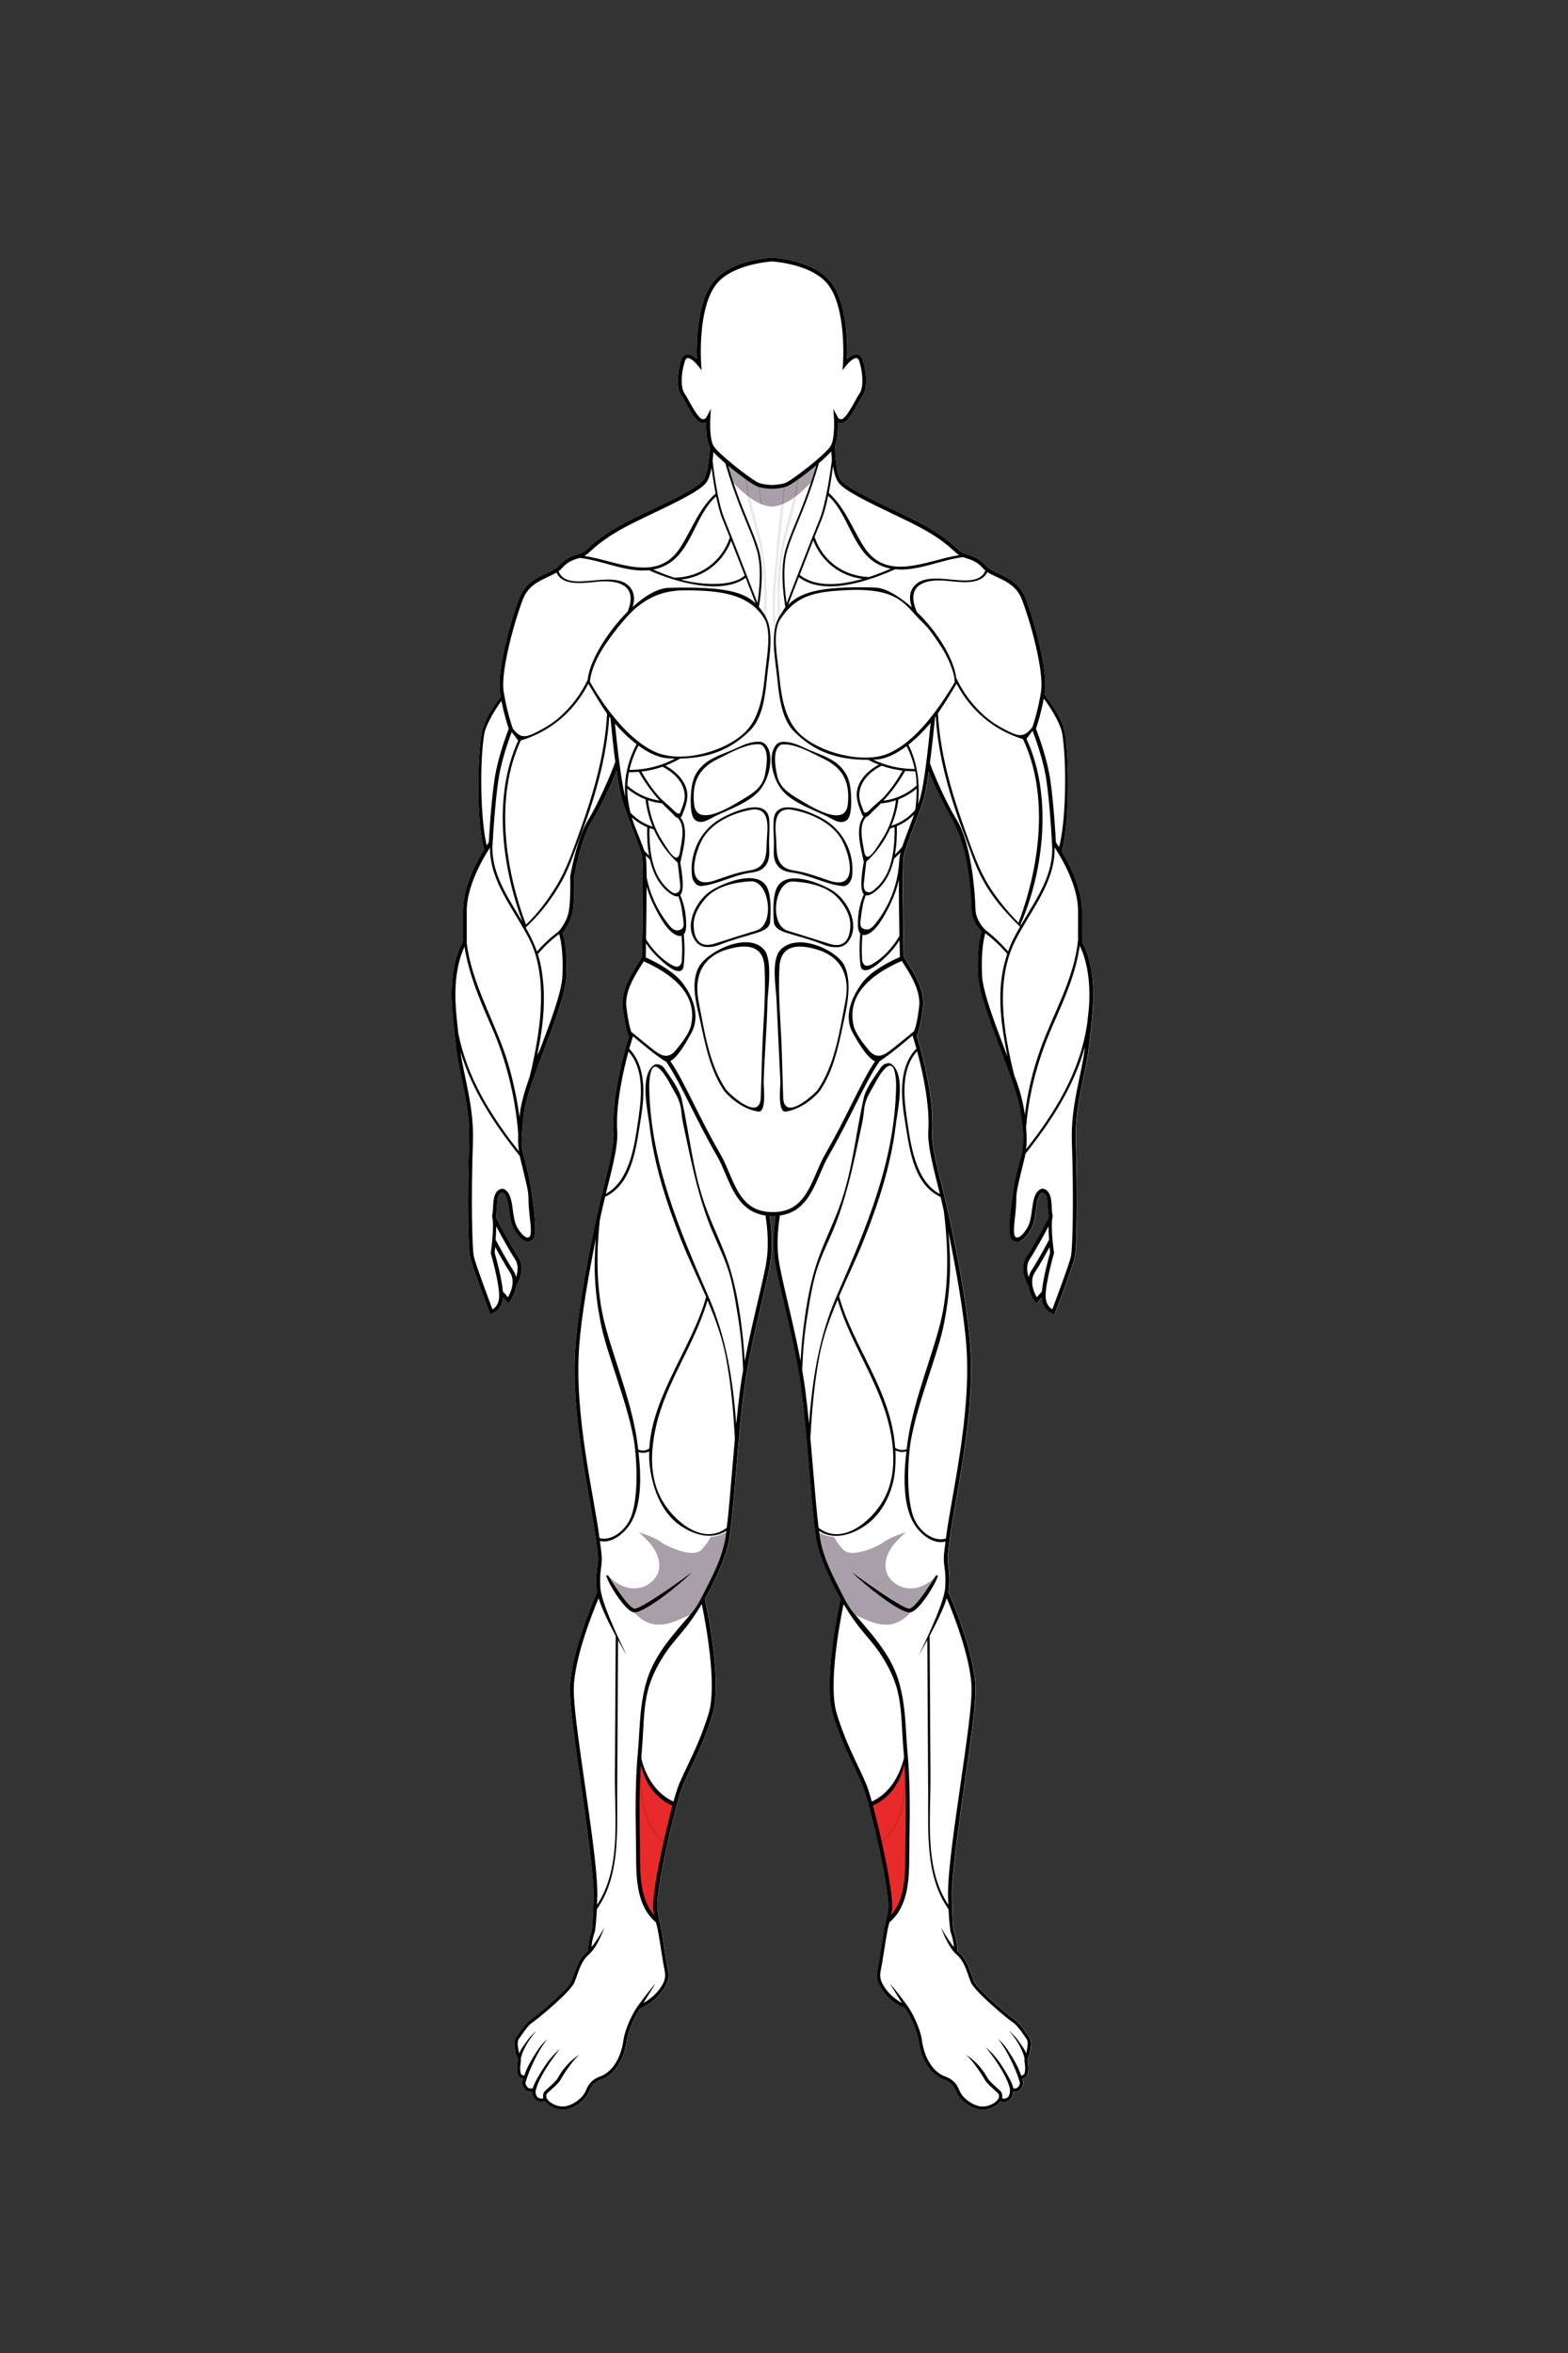 <?xml version="1.0" encoding="utf-8"?>
<!-- Generator: Adobe Illustrator 26.0.1, SVG Export Plug-In . SVG Version: 6.00 Build 0)  -->
<svg version="1.1" id="Layer_1" xmlns="http://www.w3.org/2000/svg" xmlns:xlink="http://www.w3.org/1999/xlink" x="0px" y="0px"
	 viewBox="0 0 432 648" style="enable-background:new 0 0 432 648;" xml:space="preserve">
<rect x="0" y="0" width="432" height="648" fill="#333333" stroke="none"/>
<style type="text/css">
	.st0{display:none;opacity:0.5;fill:none;stroke:#231F20;stroke-width:0.05;stroke-miterlimit:10;}
	.st1{fill:#FFFFFF;}
	.st2{fill:#E92A2A;}
	.st3{fill:#D52626;}
	.st4{fill:#A89FA8;}
	.st5{fill:#998F99;}
	.st6{fill:#E9E7E9;}
	.st7{display:none;fill:#E9E7E9;}
</style>
<path class="st0" d="M418.44,444.92c-2.94,1.51-8.31,5.17-9.04,17.27"/>
<g>
	<g>
		<g id="Front_00000100374544795799336940000013424984263302938500_">
			<g>
				<g>
					<g>
						<g>
							<path class="st1" d="M298.08,259.36v-8.6c0-6.22-3.44-12.84-5.59-16.37c2.12-7.1,2.15-24.11,0.99-31.99
								c-0.7-4.8-4.04-8.7-5.69-11.21c0.03-0.19,0.07-0.39,0.1-0.58c0.91-5.8-3.03-20.02-5.39-26.02c-1.57-3.98-4.84-5.49-7.47-6.7
								c-1.42-0.66-2.65-1.22-3.34-2.03c-1.77-2.07-3.54-2.64-5.1-3.14c-0.41-0.13-0.81-0.26-1.19-0.41
								c-0.6-0.24-1.13-0.72-1.93-1.45c-1.36-1.24-3.42-3.11-7.83-5.67c-2.42-1.4-5.83-3.03-9.43-4.76
								c-5.91-2.83-12.8-6.09-14.45-8.12c-1.5-1.85-1.66-7.7-1.67-9.63c0.71-1.81,0.79-4.67,0.77-6.33c0.3,0.14,0.66,0.22,1.09,0.16
								c1.47-0.18,2.85-2.47,4.5-5.45c0.46-0.84,0.9-1.62,1.24-2.1c1.43-2.04,1.12-6.46,0.07-9.76c-0.3-0.97-0.82-1.52-1.54-1.65
								c-0.98-0.18-2.06,0.57-2.83,1.28c0.15-4.12,0.09-15.72-4.67-21.43c-4.1-4.92-12.3-6.14-15.4-6.43l-1.22,0
								c-3.11,0.29-11.31,1.52-15.4,6.43c-4.76,5.71-4.81,17.31-4.67,21.43c-0.77-0.71-1.85-1.45-2.83-1.28
								c-0.72,0.13-1.24,0.69-1.54,1.65c-1.05,3.31-1.36,7.72,0.07,9.76c0.33,0.48,0.77,1.27,1.24,2.1c1.65,2.98,3.03,5.27,4.5,5.45
								c0.43,0.05,0.8-0.02,1.09-0.16c-0.03,1.83,0.07,5.12,1,6.85c0,0,0,0.01,0.01,0.01c-0.04,1.36-0.33,7.18-1.91,9.14
								c-1.64,2.03-8.34,5.23-14.24,8.06c-3.61,1.73-7.01,3.36-9.43,4.76c-4.41,2.56-6.47,4.43-7.83,5.67
								c-0.8,0.73-1.33,1.21-1.93,1.45c-0.38,0.15-0.78,0.28-1.19,0.41c-1.56,0.5-3.32,1.07-5.1,3.14
								c-0.69,0.81-1.92,1.37-3.34,2.03c-2.63,1.21-5.9,2.72-7.47,6.7c-2.36,6-6.3,20.22-5.39,26.02c0.06,0.42,0.13,0.82,0.21,1.22
								c-1.67,2.49-4.67,6.11-5.35,10.78c-1.15,7.84-1.28,24.2,0.8,31.36c-2.11,3.39-5.85,10.31-5.85,16.79v8.6
								c-0.6,0.97-3.7,6.58-3.04,17.53c0.25,4.2,0.72,8.07,1.22,12.16c0.89,7.3,3.86,15.56,3.52,25.33
								c-0.53,14.89-0.31,29.09,0.28,31.83c0.54,2.51,5.19,14.75,5.38,15.27l0.17,0.45l0.47-0.12c0.03-0.01,2.81-0.8,3.06-4.48
								l1.49,1.69l0.39-0.55c0.09-0.12,1.4-1.98,1.77-4.28c0.83-1.4,2.55-4.99,0.55-8.03c-2.27-3.46-6.02-10.62-6.06-10.69l0,0
								c-0.01-0.24-0.03-0.45-0.06-0.59c0.56-4.25,0-5.8,1.58-6.4c0.13-0.05,0.2-0.03,0.28,0.02c1.15,0.74,1.42,2.72,1.7,4.82
								c0.27,1.96,0.54,3.99,1.54,5.57c1.17,1.85,2.98,4.25,5.08,2.5c1.39-1.15,0.17-9.07-0.16-11.41c-0.42-2.93-0.42-3.75-1.58-8.4
								c-0.74-2.96-1.18-4.49-1.37-5.86c-0.1-1.13,0.19-5.82,0.62-9.25c0.49-3.94,2.93-10.38,5.5-17.21
								c2.95-7.79,5.99-15.85,6.19-20.53c0.3-7.25-0.65-10.84-1-11.88c0.61-0.74,2.32-3,2.78-5.93c0.54-3.41,0.37-9.32,0.36-9.47
								c0.02-0.1,1.8-10.32,4.75-15c2.24-3.55,5.54-10.52,6.94-14.16c0.51,3.6,1.08,6.82,1.66,8.55c0.73,2.19,1.65,4.61,2.55,6.96
								c1.28,3.35,2.48,6.51,2.79,8.16c0.44,2.34,0.13,19.55,0.03,25.21c-0.02,1.21-0.04,2.01-0.04,2.21c0,0.01,0,0.01-0.01,0.02
								c-0.11,0.11-0.19,0.3-0.22,0.5c-0.23,0.41-0.58,0.97-0.91,1.5c-1.78,2.81-4.76,7.5-4.19,12.13c0.64,5.16,1.42,7.32,1.71,7.97
								c-0.59,1.86-4.91,15.99-4.24,26.18c0.23,3.55-1.17,9.1-2.93,16.12c-2.28,9.05-6.59,29.89-7.55,42.89
								c-1.42,19.23,4.1,41.24,5.62,53.13c0.33,2.55,0.54,4.23,0.57,4.74c0.07,1.26-0.04,2.12-0.18,3.13
								c-0.18,1.36-0.39,2.91-0.18,5.82c0.02,0.29,0.07,0.61,0.14,0.96c-0.74,1.67-7.29,16.71-7.46,26.52
								c-0.08,4.79,1.45,15.43,3.08,26.7c1.47,10.2,2.87,20.74,3.32,27.25l0.01,0.17c0.04,0.55,0.07,1.06,0.09,1.55
								c0.07,3.49-0.27,10.44-0.49,11.12c-0.52,1.59-1.01,3.11-0.97,5.46c-0.14,0.14-0.28,0.27-0.43,0.39
								c-1.93,1.65-2.71,3.87-3.46,6.01c-0.25,0.7-0.48,1.37-0.75,2c-1.04,2.43-10.26,10.04-11.53,10.83
								c-0.99,0.62-3.51,4.31-3.51,4.31c-0.94,1.01-0.65,2.67-0.46,3.77c0.03,0.2,0.07,0.38,0.09,0.54c0.08,0.59,0.26,0.99,0.4,1.31
								c0.13,0.28,0.22,0.49,0.22,0.74c0.01,0.35-0.05,0.75-0.1,1.15c-0.05,0.36-0.1,0.72-0.11,1.06c-0.01,0.61,0.02,2.09,0.62,2.58
								c0.34,0.28,0.66,0.48,1.14,0.57c-0.05,0.15-0.12,0.35-0.2,0.6c-0.37,1.09,0.45,2.2,1.05,2.65c0.43,0.32,1.12,0.35,1.59,0.32
								c0,0.09,0.02,0.15,0.03,0.2c0.07,0.77,0.33,1.83,1.32,2.3c1,0.47,1.51,0.36,2.1,0.08c1.15,1.58,3.48,2.55,5.58,2.35
								c0.27-0.03,0.54-0.07,0.8-0.14c2.16-0.55,4.87-2.42,5.88-4.91c0.81-2,1.98-2.66,3.03-3.12c4.31-1.36,6.66-6.16,7.29-10.62
								c0.55-3.93,3.08-8.22,3.73-9.1c3.01-1.26,4.79-2.86,6.33-5.12c1.62-2.38,1.68-3.89,1.23-5.86
								c-0.43-1.87-1.6-10.69-2.01-12.06c-0.36-1.2-0.52-2.42-0.8-3.92c-0.87-4.65,4.9-28.65,6.59-33.32
								c0.65-1.79,1.58-3.74,2.66-6.01c1.83-3.84,4.11-8.61,5.93-14.66c2.75-9.15-1.59-29.38-2.12-31.77
								c1.6-2.8,3.02-5.71,4.25-8.67c0.99-2.37,1.91-4.83,2.38-7.37c0.69-3.74,1.28-10.83,1.97-19.03
								c0.61-7.25,1.3-15.46,2.14-22.01c1.04-8.09,3.18-17.23,4.9-24.57c1.18-5.02,2.19-9.36,2.53-11.98
								c0.62-4.89,0.01-9.76-0.34-11.89c0.38,0.04,1.49,0.05,1.76,0c-0.35,2.13-0.96,7-0.34,11.9c0.33,2.62,1.35,6.95,2.53,11.98
								c1.72,7.34,3.86,16.48,4.9,24.57c0.84,6.56,1.53,14.77,2.14,22.01c0.69,8.2,1.29,15.28,1.97,19.03
								c0.47,2.54,1.39,5,2.38,7.37c1.23,2.96,2.65,5.87,4.25,8.67c-0.53,2.39-4.88,22.63-2.12,31.77
								c1.82,6.04,4.1,10.82,5.93,14.66c1.08,2.27,2.01,4.22,2.66,6.01c1.69,4.67,7.47,28.67,6.59,33.32
								c-0.28,1.49-0.44,2.72-0.8,3.92c-0.41,1.37-1.58,10.18-2.01,12.06c-0.45,1.97-0.39,3.48,1.23,5.86
								c1.54,2.26,3.33,3.86,6.33,5.12c0.66,0.88,3.18,5.17,3.73,9.1c0.63,4.46,2.98,9.26,7.29,10.62c1.04,0.46,2.22,1.11,3.03,3.12
								c1,2.5,3.72,4.36,5.88,4.91c0.26,0.07,0.53,0.11,0.8,0.14c2.1,0.2,4.43-0.77,5.58-2.35c0.59,0.28,1.1,0.4,2.1-0.08
								c1.08-0.51,1.29-1.73,1.34-2.5c0.47,0.03,1.17,0,1.6-0.32c0.6-0.45,1.42-1.56,1.05-2.65c-0.08-0.23-0.14-0.41-0.19-0.56l0,0
								c0-0.01-0.01-0.02-0.01-0.04c0.47-0.09,0.79-0.28,1.13-0.57c0.59-0.49,0.63-1.97,0.62-2.58c-0.01-0.34-0.06-0.71-0.11-1.06
								c-0.05-0.39-0.11-0.8-0.1-1.15c0-0.26,0.1-0.46,0.22-0.74c0.14-0.32,0.32-0.73,0.4-1.31c0.02-0.16,0.05-0.34,0.09-0.54
								c0.19-1.1,0.48-2.76-0.46-3.77c0,0-2.51-3.69-3.51-4.31c-1.27-0.8-10.49-8.4-11.53-10.83c-0.27-0.63-0.5-1.3-0.75-2
								c-0.76-2.15-1.54-4.37-3.46-6.01c-0.14-0.12-0.28-0.25-0.43-0.39c0.04-2.35-0.45-3.86-0.97-5.46
								c-0.22-0.68-0.56-7.63-0.49-11.12c0.02-0.48,0.05-1,0.09-1.55c0.01-0.06,0.02-0.12,0.03-0.17l-0.02,0
								c0.45-6.51,1.85-17.05,3.32-27.25c1.63-11.26,3.16-21.9,3.08-26.7c-0.17-9.75-6.63-24.65-7.45-26.48
								c0.09-0.41,0.15-0.8,0.17-1.14c0.21-2.91,0-4.45-0.18-5.82c-0.13-1-0.25-1.87-0.18-3.13c0.03-0.51,0.25-2.19,0.57-4.74
								c1.52-11.89,7.04-33.9,5.62-53.13c-0.96-13-5.27-33.84-7.55-42.89c-1.77-7.02-3.17-12.57-2.93-16.12
								c0.66-10.19-3.65-24.32-4.24-26.18c0.28-0.65,1.07-2.81,1.71-7.97c0.57-4.63-2.41-9.33-4.19-12.13
								c-0.52-0.82-1.12-1.76-1.14-2.02c0-0.2-0.01-1-0.04-2.21c-0.1-5.66-0.41-22.87,0.03-25.21c0.31-1.65,1.52-4.81,2.79-8.16
								c0.9-2.35,1.82-4.77,2.55-6.96c0.56-1.67,1.08-4.77,1.58-8.23c0-0.01,0-0.01,0-0.02c1.43,3.56,4.64,10.09,6.71,13.76
								c3.65,6.47,4.91,17.02,5.11,24.46c0.08,2.96,2.17,5.19,2.78,5.93c-0.34,1.04-1.3,4.64-1,11.88
								c0.19,4.68,3.24,12.73,6.19,20.53c2.58,6.82,5.01,13.27,5.5,17.21c0.35,2.84,0.7,4.68,0.73,6.08
								c0.02,1.34,0.01,2.69-0.12,4.04c-0.12,1.25-0.64,2.72-1.27,5.24c-1.16,4.64-1.16,5.47-1.58,8.4
								c-0.34,2.34-1.55,10.26-0.16,11.41c2.11,1.75,3.91-0.65,5.08-2.5c1-1.58,1.27-3.61,1.54-5.57c0.28-2.1,0.55-4.08,1.7-4.82
								c0.08-0.05,0.15-0.07,0.28-0.02c1.59,0.6,1.03,2.14,1.58,6.4c-0.03,0.15-0.05,0.35-0.06,0.59l0,0
								c-0.04,0.07-3.79,7.23-6.06,10.69c-2,3.04-0.28,6.64,0.55,8.03c0.37,2.3,1.68,4.16,1.77,4.28l0.39,0.55l1.49-1.69
								c0.24,3.68,3.03,4.47,3.06,4.48l0.47,0.12l0.17-0.45c0.2-0.52,4.85-12.76,5.38-15.27c0.59-2.74,0.8-16.95,0.28-31.83
								c-0.34-9.77,2.63-18.03,3.52-25.33c0.5-4.1,0.97-7.96,1.22-12.16C301.78,265.94,298.68,260.32,298.08,259.36z"/>
						</g>
					</g>
				</g>
			</g>
		</g>
	</g>
	<g>
		<g id="Soleus_00000125583242798939235050000004133527487172104895_">
			<path class="st2" d="M242.51,508.39c1.75,7.88,3.23,15.2,2.72,17.89c-0.07,0.39,0.06,1.95-0.23,2.19
				c4.81-4.02,4.83-12.04,4.85-18.03c0.01-0.88,0.01-1.73,0.02-2.55c0.1-5.39,0.27-17.71-0.48-22.91
				c-3.77,9.01-4.82,8.76-9.21,12.22l2.26,9.96L242.51,508.39z"/>
			<path class="st2" d="M183.22,508.46c-1.75,7.88-3.23,15.2-2.72,17.89c0.07,0.39-0.06,1.95,0.23,2.19
				c-4.81-4.02-4.83-12.04-4.85-18.03c-0.01-0.88-0.01-1.73-0.02-2.55c-0.1-5.39-0.27-17.71,0.48-22.91
				c3.77,9.01,4.82,8.76,9.21,12.22l-2.26,9.96L183.22,508.46z"/>
			<path class="st3" d="M183.4,507.13c-6.73-5-6.97-15.12-6.69-23.19c0.01-0.41-0.63-0.41-0.64,0c-0.29,8.39,0.11,18.79,7.18,23.86
				C183.29,507.58,183.35,507.35,183.4,507.13L183.4,507.13z"/>
			<path class="st3" d="M242.45,507.13c6.73-5,6.97-15.12,6.69-23.19c-0.01-0.41,0.63-0.41,0.64,0c0.29,8.39-0.11,18.79-7.18,23.86
				C242.57,507.58,242.5,507.35,242.45,507.13L242.45,507.13z"/>
		</g>
		<g id="Front_00000003798384639304095550000002954266166031890329_">
			<path class="st4" d="M212.69,139.54c-0.89-0.07-1.77-0.26-2.59-0.56c-0.17-1.54-0.35-3.12-0.54-4.73c0.44,0.1,0.9,0.18,1.36,0.24
				c0.36,0.05,0.72,0.08,1.06,0.11h1.43c0.33-0.03,0.69-0.06,1.04-0.11c0.45-0.06,0.9-0.13,1.33-0.23
				c-0.19,1.61-0.37,3.19-0.55,4.73C214.41,139.29,213.55,139.47,212.69,139.54 M215.92,138.72c0.17-1.55,0.35-3.09,0.53-4.64
				c0.08-0.02,0.15-0.05,0.22-0.08c0.51-0.18,1.46-0.77,2.64-1.58c-0.13,1.61-0.38,3.19-0.7,4.75
				C217.76,137.77,216.86,138.3,215.92,138.72 M209.4,138.69c-0.95-0.42-1.85-0.96-2.7-1.57c-0.32-1.56-0.57-3.14-0.69-4.75
				c1.2,0.84,2.18,1.43,2.69,1.62c0.06,0.02,0.11,0.04,0.17,0.06C209.05,135.6,209.22,137.15,209.4,138.69 M219.42,136.57
				c0.28-1.53,0.49-3.08,0.59-4.65c1.5-1.07,3.25-2.43,4.87-3.78c-0.5,1.7-1,3.27-1.49,4.73c-0.49,0.55-1.01,1.08-1.55,1.59
				C221.08,135.19,220.28,135.91,219.42,136.57 M205.89,136.52c-0.83-0.65-1.62-1.35-2.36-2.05c-0.54-0.51-1.05-1.04-1.55-1.59
				c-0.49-1.46-0.99-3.04-1.49-4.73c1.59,1.33,3.32,2.67,4.81,3.74C205.4,133.45,205.61,135,205.89,136.52"/>
			<path class="st5" d="M206.7,137.13c-0.27-0.19-0.54-0.4-0.81-0.6c-0.28-1.53-0.49-3.07-0.58-4.64c0.24,0.17,0.47,0.33,0.69,0.49
				C206.12,133.98,206.37,135.56,206.7,137.13"/>
			<path class="st5" d="M210.09,138.98c-0.12-0.04-0.23-0.09-0.35-0.13s-0.23-0.1-0.35-0.15c-0.17-1.54-0.35-3.09-0.53-4.64
				c0.22,0.07,0.45,0.13,0.68,0.19C209.74,135.86,209.92,137.43,210.09,138.98"/>
			<path class="st5" d="M218.61,137.17c0.32-1.56,0.57-3.15,0.7-4.75c0.22-0.16,0.46-0.32,0.69-0.49c-0.09,1.57-0.3,3.12-0.59,4.65
				C219.16,136.78,218.89,136.98,218.61,137.17"/>
			<path class="st5" d="M215.22,139c0.17-1.54,0.36-3.12,0.55-4.73c0.24-0.05,0.47-0.11,0.68-0.18c-0.18,1.55-0.36,3.1-0.53,4.64
				c-0.1,0.04-0.19,0.08-0.29,0.12C215.5,138.9,215.36,138.95,215.22,139"/>
			<path class="st6" d="M210.95,169.98c-0.11-0.21-0.23-0.42-0.36-0.61c-0.06-0.09-0.12-0.18-0.18-0.27
				c0.51-7.88-0.1-15.18-1.81-21.71c-0.25-0.96-0.51-1.92-0.78-2.88c-0.71-2.6-1.44-5.26-1.94-7.98c0.26,0.21,0.53,0.41,0.81,0.6
				c0.44,2.13,1,4.21,1.56,6.26c0.69,2.55,1.41,5.19,1.87,7.86c1.06,6.21,1.36,12.28,0.91,18.53
				C211.02,169.86,211,169.92,210.95,169.98"/>
			<path class="st7" d="M212.09,174.28c-0.08-0.81-0.2-1.59-0.4-2.33c0.51-5.37-0.03-10.84-0.55-16.15
				c-0.09-0.87-0.17-1.75-0.25-2.62c-0.44-4.75-0.94-9.6-1.49-14.49c0.11,0.05,0.23,0.1,0.35,0.15s0.23,0.09,0.35,0.13
				c0.66,5.83,1.2,11.17,1.64,16.22c0.06,0.7,0.12,1.39,0.19,2.09C212.43,162.86,212.95,168.61,212.09,174.28"/>
			<path class="st6" d="M215.01,169.23c-0.51-7.91-0.01-15.3,1.7-21.85c0.25-0.96,0.51-1.92,0.78-2.88
				c0.71-2.59,1.43-5.23,1.93-7.93c-0.26,0.2-0.53,0.4-0.81,0.6c-0.43,2.11-1,4.18-1.55,6.22c-0.69,2.55-1.41,5.19-1.87,7.86
				c-1.06,6.21-1.22,12.85-0.77,19.11L215.01,169.23z"/>
			<path class="st6" d="M213.39,173.92c-0.91-5.74-0.5-10.99,0.02-16.64c0.06-0.69,0.13-1.39,0.19-2.08
				c0.44-5.05,0.98-10.39,1.63-16.2c0.14-0.05,0.27-0.1,0.41-0.16c0.1-0.04,0.19-0.08,0.29-0.12c-0.55,4.88-1.04,9.72-1.49,14.46
				c-0.08,0.87-0.17,1.74-0.25,2.61c-0.53,5.36-0.98,11.16-0.45,16.58c-0.19,0.76-0.02,0.61-0.09,1.44L213.39,173.92z"/>
			<g>
				<path class="st4" d="M244.08,447.43c0.45,0,0.9-0.03,1.35-0.11c2.29-0.38,4-1.69,5.47-3.29c-0.01,0-0.02,0-0.02,0l-0.21,0.01
					c-3.07,0-13.49-8.49-15.82-11.09c0,0,13.57,10.02,15.78,10.02c0.03,0,0.06,0,0.09-0.01c1.84-0.28,7.12-8.94,7.23-9.12h0
					c0,0-0.09,0.14-0.24,0.38c-1.75,1.91-4.25,3.21-6.84,3.21c-0.14,0-0.27,0-0.41-0.01c-2.85-0.15-5.62-2.1-6.32-4.83
					c-0.52-2.04,0.11-4.23,1.23-6.01c1.13-1.78,2.72-3.23,4.28-4.65c-3.26,1.09-4.79,1.78-6.53,2.98c-1.27,0.87-5.27,2.75-8.21,2.75
					c-1.1,0-2.06-0.27-2.66-0.95c-0.6-0.69-1.21-1.37-1.69-2.15c-0.27-0.43-0.53-0.87-0.79-1.3c-0.41-0.02-0.81-0.07-1.21-0.15
					c-1.04-0.19-2.04-0.57-3-1.17c0.13,0.96,0.25,1.8,0.38,2.51c0.82,4.49,2.89,8.85,4.97,12.87c0.34,0.65,0.67,1.33,1.02,2.02
					c0.93,1.82,1.93,3.68,3.22,5.17l0.1,0.11c0.8,0.35,1.59,0.68,2.32,1.01C239.63,446.58,241.85,447.43,244.08,447.43"/>
				<path class="st4" d="M181.52,447.43c-0.45,0-0.9-0.03-1.35-0.11c-2.29-0.38-4-1.69-5.47-3.29c0.01,0,0.02,0,0.02,0l0.21,0.01
					c3.07,0,13.49-8.49,15.82-11.09c0,0-13.57,10.02-15.78,10.02c-0.03,0-0.06,0-0.09-0.01c-1.84-0.28-7.12-8.94-7.23-9.12h0
					c0,0,0.09,0.14,0.24,0.38c1.75,1.91,4.25,3.21,6.84,3.21c0.14,0,0.27,0,0.41-0.01c2.85-0.15,5.62-2.1,6.32-4.83
					c0.52-2.04-0.11-4.23-1.23-6.01c-1.13-1.78-2.72-3.23-4.28-4.65c3.26,1.09,4.79,1.78,6.53,2.98c1.27,0.87,5.27,2.75,8.21,2.75
					c1.1,0,2.06-0.27,2.66-0.95c0.6-0.69,1.21-1.37,1.69-2.15c0.27-0.43,0.53-0.87,0.79-1.3c0.41-0.02,0.81-0.07,1.21-0.15
					c1.04-0.19,2.04-0.57,3-1.17c-0.13,0.96-0.25,1.8-0.38,2.51c-0.82,4.49-2.89,8.85-4.97,12.87c-0.34,0.65-0.67,1.33-1.02,2.02
					c-0.93,1.82-1.93,3.68-3.22,5.17l-0.1,0.11c-0.8,0.35-1.59,0.68-2.32,1.01C185.97,446.58,183.75,447.43,181.52,447.43"/>
				<g>
					<g>
						<path d="M206.4,239.74c-3.33,0.51-6.36,1.67-9.52,2.75c-8.48,2.92-5.47-8-3.14-11.75c2.69-4.33,8.14-6.81,13.06-7.72
							c5.88-1.08,4.54,5.86,4.45,8.49C211.13,235.04,211.43,239.09,206.4,239.74 M211.89,231.56c0.07-1.94,0.19-3.86,0.04-5.79
							c-0.52-6.77-11-1.77-13.78-0.09c-5.37,3.24-8.24,9.55-7.49,15.62c0.15,1.23,1.13,2.87,2.65,2.7
							c4.55-0.51,8.66-2.93,13.21-3.63c2.38-0.31,3.84-0.73,4.92-2.85C212.24,235.95,211.84,233.24,211.89,231.56"/>
						<path d="M218.8,239.74c-5.1-0.66-4.8-4.7-4.93-8.24c-0.1-2.62-1.47-9.57,4.49-8.47c4.99,0.92,10.51,3.42,13.25,7.75
							c2.37,3.75,5.44,14.68-3.16,11.74C225.25,241.42,222.17,240.26,218.8,239.74 M213.22,231.55c0.06,1.68-0.34,4.39,0.47,5.96
							c1.1,2.11,2.58,2.54,4.99,2.86c4.61,0.71,8.78,3.14,13.39,3.66c1.54,0.17,2.53-1.46,2.68-2.69
							c0.74-6.07-2.18-12.38-7.63-15.63c-2.82-1.69-13.45-6.7-13.96,0.06C213.02,227.69,213.15,229.61,213.22,231.55"/>
						<path d="M204.75,220.07c-2.8,1.67-12.77,8.17-13.51,1.48c-0.64-5.78,1.07-9.87,6.4-12.48c3.25-1.59,8.44-4.64,12.03-4.03
							c2.47,1.45,1.47,6.21,1.07,8.37C210.13,216.72,207.44,218.47,204.75,220.07 M210.09,204.46c-0.77-0.32-1.75-0.2-2.53-0.08
							c-1.33,0.2-2.59,0.71-3.8,1.26c-0.32,0.15-0.64,0.29-0.96,0.44c-2.78,1.3-6.2,2.22-8.61,4.2c-2.46,2.02-3.43,4.26-3.74,7.4
							c-0.16,1.6-0.51,6.8,1.01,8.08c1.79,1.51,3.93-0.22,5.72-1.07c3.69-1.75,8.59-3.47,11.53-6.4c2.31-2.29,3.65-6.24,3.55-9.45
							c-0.05-1.45-0.54-3.4-1.85-4.23L210.09,204.46"/>
						<path d="M220.06,220.1c-2.69-1.6-5.37-3.35-5.99-6.66c-0.41-2.16-1.4-6.92,1.07-8.37c3.59-0.61,8.78,2.44,12.03,4.03
							c5.34,2.61,7.04,6.7,6.4,12.48C232.83,228.27,222.86,221.76,220.06,220.1 M214.73,204.49l-0.31,0.16
							c-1.31,0.83-1.8,2.78-1.85,4.23c-0.1,3.21,1.23,7.15,3.55,9.45c2.94,2.92,7.84,4.65,11.53,6.4c1.79,0.85,3.93,2.58,5.72,1.07
							c1.51-1.28,1.16-6.48,1.01-8.08c-0.31-3.14-1.28-5.37-3.74-7.4c-2.41-1.98-5.83-2.9-8.61-4.2c-0.32-0.15-0.64-0.3-0.96-0.44
							c-1.22-0.55-2.47-1.06-3.8-1.26C216.48,204.29,215.5,204.17,214.73,204.49"/>
						<g>
							<path d="M174.85,444.05l-0.21-0.01c-0.01,0-0.02,0-0.02,0c0,0-0.01-0.01-0.01-0.01c-2.67-0.47-7.57-8.97-7.57-10.17h0.53
								c0.11,0.18,5.39,8.83,7.23,9.12c0.03,0,0.05,0.01,0.09,0.01c2.21,0,15.78-10.02,15.78-10.02
								C188.34,435.56,177.92,444.05,174.85,444.05"/>
							<path d="M250.59,444.05l0.21-0.01c0.01,0,0.02,0,0.02,0c0,0,0.01-0.01,0.01-0.01c2.67-0.47,7.57-8.97,7.57-10.17h-0.53
								c-0.11,0.18-5.39,8.83-7.23,9.12c-0.03,0-0.05,0.01-0.09,0.01c-2.21,0-15.78-10.02-15.78-10.02
								C237.09,435.56,247.52,444.05,250.59,444.05"/>
							<path d="M298.08,259.36v-8.6c0-6.22-3.45-12.84-5.59-16.37c2.12-7.1,2.15-24.11,0.99-31.99c-0.7-4.8-4.04-8.7-5.69-11.21
								c0.03-0.19,0.07-0.39,0.1-0.58c0.91-5.8-3.03-20.02-5.39-26.02c-1.57-3.98-4.84-5.49-7.47-6.7
								c-1.42-0.66-2.65-1.22-3.34-2.03c-1.77-2.07-3.54-2.64-5.1-3.14c-0.41-0.13-0.81-0.26-1.19-0.41
								c-0.6-0.24-1.13-0.72-1.93-1.45c-1.36-1.24-3.42-3.11-7.83-5.67c-2.42-1.4-5.83-3.03-9.43-4.76
								c-5.91-2.83-12.8-6.09-14.45-8.12c-1.5-1.85-1.66-7.7-1.67-9.63c0.71-1.81,0.79-4.67,0.76-6.33c0.3,0.14,0.66,0.22,1.09,0.16
								c1.47-0.18,2.85-2.47,4.5-5.45c0.46-0.83,0.9-1.62,1.24-2.1c1.43-2.04,1.12-6.46,0.07-9.76c-0.3-0.97-0.82-1.52-1.54-1.65
								c-0.98-0.18-2.06,0.57-2.83,1.28c0.15-4.12,0.09-15.72-4.67-21.43c-4.1-4.92-12.3-6.14-15.4-6.43l-1.22,0
								c-3.11,0.29-11.31,1.52-15.4,6.43c-4.76,5.71-4.81,17.31-4.67,21.43c-0.77-0.71-1.85-1.45-2.83-1.28
								c-0.72,0.13-1.23,0.69-1.54,1.65c-1.05,3.31-1.36,7.72,0.07,9.76c0.33,0.48,0.77,1.27,1.24,2.1c1.65,2.98,3.03,5.27,4.5,5.45
								c0.43,0.05,0.8-0.02,1.09-0.16c-0.03,1.83,0.07,5.12,1,6.85c0,0,0,0.01,0.01,0.01c-0.04,1.36-0.33,7.18-1.91,9.14
								c-1.64,2.03-8.34,5.24-14.24,8.06c-3.61,1.73-7.01,3.36-9.43,4.76c-4.41,2.56-6.47,4.43-7.83,5.67
								c-0.8,0.73-1.33,1.21-1.93,1.45c-0.38,0.15-0.78,0.28-1.19,0.41c-1.56,0.5-3.32,1.07-5.1,3.14
								c-0.69,0.81-1.92,1.37-3.34,2.03c-2.63,1.21-5.9,2.72-7.47,6.7c-2.36,6-6.3,20.22-5.39,26.02c0.06,0.42,0.13,0.82,0.21,1.22
								c-1.67,2.49-4.67,6.11-5.35,10.78c-1.15,7.84-1.28,24.2,0.8,31.36c-2.11,3.39-5.85,10.31-5.85,16.79v8.6
								c-0.6,0.97-3.7,6.58-3.04,17.53c0.25,4.2,0.72,8.07,1.22,12.16c0.89,7.3,3.86,15.56,3.52,25.33
								c-0.53,14.89-0.31,29.09,0.28,31.83c0.54,2.51,5.19,14.75,5.38,15.27l0.17,0.45l0.47-0.12c0.03-0.01,2.81-0.8,3.06-4.48
								l1.49,1.69l0.39-0.55c0.09-0.12,1.4-1.98,1.77-4.28c0.83-1.4,2.55-4.99,0.55-8.03c-2.27-3.46-6.02-10.62-6.06-10.69l0,0
								c-0.01-0.24-0.03-0.45-0.06-0.59c0.56-4.25,0-5.8,1.58-6.4c0.13-0.05,0.2-0.03,0.28,0.02c1.15,0.74,1.42,2.72,1.7,4.82
								c0.27,1.96,0.54,3.99,1.54,5.57c1.17,1.85,2.98,4.25,5.08,2.5c1.39-1.15,0.17-9.07-0.16-11.41c-0.42-2.93-0.42-3.75-1.58-8.4
								c-0.74-2.96-1.18-4.49-1.37-5.86c-0.1-1.13,0.19-5.82,0.62-9.25c0.49-3.94,2.93-10.38,5.5-17.21
								c2.95-7.79,5.99-15.85,6.19-20.53c0.3-7.25-0.65-10.84-1-11.88c0.61-0.73,2.32-3,2.78-5.93c0.54-3.41,0.37-9.32,0.36-9.47
								c0.02-0.1,1.8-10.32,4.75-15c2.24-3.55,5.54-10.52,6.94-14.16c0.51,3.6,1.08,6.83,1.66,8.55c0.73,2.19,1.65,4.61,2.55,6.96
								c1.28,3.35,2.48,6.51,2.79,8.16c0.44,2.34,0.13,19.55,0.03,25.21c-0.02,1.21-0.04,2.01-0.04,2.21c0,0.01,0,0.01-0.01,0.02
								c-0.11,0.11-0.19,0.3-0.22,0.5c-0.23,0.41-0.58,0.97-0.91,1.5c-1.78,2.81-4.76,7.5-4.19,12.13c0.64,5.16,1.42,7.32,1.71,7.97
								c-0.59,1.86-4.91,15.99-4.24,26.18c0.23,3.55-1.17,9.1-2.93,16.12c-2.28,9.05-6.59,29.89-7.55,42.89
								c-1.42,19.23,4.1,41.24,5.62,53.13c0.33,2.55,0.54,4.23,0.57,4.74c0.07,1.26-0.04,2.12-0.18,3.13
								c-0.18,1.36-0.39,2.91-0.18,5.82c0.02,0.29,0.07,0.61,0.14,0.96c-0.74,1.67-7.29,16.71-7.47,26.52
								c-0.08,4.79,1.45,15.43,3.08,26.7c1.47,10.2,2.87,20.74,3.32,27.25l0.01,0.17c0.04,0.55,0.07,1.06,0.09,1.55
								c0.07,3.49-0.27,10.44-0.49,11.12c-0.52,1.59-1.01,3.11-0.97,5.46c-0.14,0.14-0.28,0.27-0.43,0.39
								c-1.93,1.65-2.71,3.87-3.46,6.01c-0.25,0.7-0.48,1.37-0.75,2c-1.04,2.43-10.26,10.04-11.53,10.83
								c-0.99,0.62-3.51,4.31-3.51,4.31c-0.94,1.01-0.65,2.67-0.46,3.77c0.03,0.2,0.07,0.38,0.09,0.54c0.08,0.59,0.26,0.99,0.4,1.31
								c0.13,0.28,0.22,0.49,0.22,0.74c0.01,0.35-0.05,0.75-0.1,1.15c-0.05,0.36-0.1,0.72-0.11,1.06c-0.01,0.61,0.02,2.09,0.62,2.58
								c0.34,0.28,0.66,0.48,1.14,0.57c-0.05,0.15-0.12,0.35-0.2,0.6c-0.37,1.09,0.45,2.2,1.05,2.65c0.43,0.32,1.12,0.35,1.59,0.32
								c0,0.09,0.02,0.15,0.03,0.2c0.07,0.77,0.33,1.83,1.32,2.3c1,0.47,1.51,0.36,2.1,0.08c1.15,1.58,3.48,2.55,5.58,2.35
								c0.27-0.03,0.54-0.07,0.8-0.14c2.16-0.55,4.87-2.42,5.87-4.91c0.81-2,1.98-2.66,3.03-3.12c4.31-1.36,6.66-6.16,7.29-10.62
								c0.55-3.93,3.08-8.22,3.73-9.1c3.01-1.26,4.79-2.86,6.33-5.12c1.62-2.38,1.68-3.89,1.23-5.86
								c-0.43-1.87-1.6-10.69-2.01-12.06c-0.36-1.2-0.52-2.42-0.8-3.92c-0.87-4.65,4.9-28.65,6.59-33.32
								c0.65-1.79,1.58-3.74,2.66-6.01c1.83-3.84,4.11-8.61,5.93-14.66c2.75-9.15-1.59-29.38-2.13-31.77
								c1.6-2.8,3.02-5.71,4.25-8.67c0.99-2.37,1.91-4.83,2.38-7.37c0.69-3.74,1.28-10.83,1.97-19.03
								c0.61-7.25,1.3-15.46,2.14-22.01c1.04-8.09,3.18-17.23,4.9-24.57c1.18-5.02,2.19-9.36,2.53-11.98
								c0.62-4.89,0.01-9.76-0.34-11.89c0.38,0.04,1.49,0.05,1.76,0c-0.35,2.13-0.96,7-0.34,11.9c0.33,2.62,1.35,6.95,2.53,11.98
								c1.72,7.34,3.86,16.48,4.9,24.57c0.84,6.56,1.53,14.77,2.14,22.01c0.69,8.2,1.29,15.28,1.97,19.03
								c0.47,2.54,1.39,5,2.38,7.37c1.23,2.96,2.65,5.87,4.25,8.67c-0.53,2.39-4.88,22.63-2.12,31.77
								c1.82,6.04,4.1,10.82,5.93,14.66c1.08,2.27,2.01,4.22,2.66,6.01c1.69,4.67,7.47,28.67,6.59,33.32
								c-0.28,1.49-0.44,2.72-0.8,3.92c-0.41,1.37-1.58,10.18-2.01,12.06c-0.45,1.97-0.39,3.48,1.23,5.86
								c1.54,2.26,3.33,3.86,6.33,5.12c0.66,0.88,3.18,5.17,3.73,9.1c0.63,4.46,2.98,9.26,7.29,10.62c1.04,0.46,2.22,1.11,3.03,3.12
								c1,2.5,3.72,4.36,5.87,4.91c0.26,0.07,0.53,0.11,0.8,0.14c2.1,0.2,4.43-0.77,5.58-2.35c0.59,0.28,1.1,0.4,2.1-0.08
								c1.08-0.51,1.29-1.73,1.34-2.5c0.47,0.03,1.17,0,1.6-0.32c0.6-0.45,1.42-1.56,1.05-2.65c-0.08-0.23-0.14-0.41-0.19-0.56l0,0
								c0-0.01-0.01-0.02-0.01-0.04c0.47-0.09,0.79-0.28,1.13-0.57c0.59-0.49,0.63-1.97,0.62-2.58c-0.01-0.34-0.06-0.71-0.11-1.06
								c-0.05-0.39-0.11-0.8-0.1-1.15c0-0.26,0.1-0.46,0.22-0.74c0.14-0.32,0.32-0.73,0.4-1.31c0.02-0.16,0.05-0.34,0.09-0.54
								c0.19-1.1,0.48-2.76-0.46-3.77c0,0-2.51-3.69-3.51-4.31c-1.27-0.8-10.49-8.4-11.53-10.83c-0.27-0.63-0.5-1.3-0.75-2
								c-0.76-2.15-1.54-4.37-3.46-6.01c-0.14-0.12-0.28-0.25-0.43-0.39c0.04-2.35-0.45-3.86-0.97-5.46
								c-0.22-0.68-0.56-7.63-0.49-11.12c0.02-0.48,0.05-1,0.09-1.55c0.01-0.06,0.02-0.12,0.03-0.17l-0.02,0
								c0.45-6.51,1.85-17.05,3.32-27.25c1.63-11.26,3.16-21.9,3.08-26.7c-0.17-9.75-6.63-24.65-7.45-26.48
								c0.09-0.41,0.15-0.8,0.17-1.14c0.21-2.91,0-4.45-0.18-5.82c-0.13-1-0.25-1.87-0.18-3.13c0.03-0.51,0.25-2.19,0.57-4.74
								c1.52-11.89,7.04-33.9,5.62-53.13c-0.96-13-5.27-33.84-7.55-42.89c-1.77-7.02-3.17-12.57-2.93-16.12
								c0.66-10.19-3.65-24.32-4.24-26.18c0.28-0.65,1.07-2.81,1.71-7.97c0.57-4.63-2.41-9.33-4.19-12.13
								c-0.52-0.82-1.12-1.76-1.14-2.02c0-0.2-0.01-1-0.04-2.21c-0.1-5.66-0.41-22.87,0.03-25.21c0.31-1.65,1.52-4.81,2.79-8.16
								c0.9-2.35,1.82-4.77,2.55-6.96c0.56-1.67,1.08-4.77,1.58-8.23c0-0.01,0-0.01,0-0.02c1.43,3.56,4.64,10.09,6.71,13.76
								c3.65,6.47,4.91,17.02,5.11,24.46c0.08,2.96,2.17,5.19,2.78,5.93c-0.34,1.04-1.3,4.64-1,11.88
								c0.19,4.68,3.24,12.73,6.19,20.53c2.58,6.82,5.01,13.27,5.5,17.21c0.35,2.84,0.7,4.68,0.73,6.08
								c0.02,1.34,0.01,2.69-0.12,4.04c-0.12,1.25-0.64,2.72-1.27,5.24c-1.16,4.64-1.16,5.47-1.58,8.4
								c-0.34,2.34-1.55,10.26-0.16,11.41c2.1,1.75,3.91-0.65,5.08-2.5c1-1.58,1.27-3.61,1.54-5.57c0.28-2.1,0.55-4.08,1.7-4.82
								c0.08-0.05,0.15-0.07,0.28-0.02c1.59,0.6,1.03,2.14,1.58,6.4c-0.03,0.15-0.05,0.35-0.06,0.59l0,0
								c-0.04,0.07-3.79,7.23-6.06,10.69c-2,3.04-0.28,6.64,0.55,8.03c0.37,2.3,1.68,4.16,1.77,4.28l0.39,0.55l1.49-1.69
								c0.24,3.68,3.03,4.47,3.06,4.48l0.47,0.12l0.17-0.45c0.2-0.52,4.85-12.76,5.38-15.27c0.59-2.74,0.8-16.95,0.28-31.83
								c-0.34-9.77,2.63-18.03,3.52-25.33c0.5-4.1,0.97-7.96,1.22-12.16C301.78,265.93,298.67,260.32,298.08,259.36z M292.63,201.93
								c1.32,7.73,1.08,24.35-0.84,31.34c-0.41-0.63-0.72-1.08-0.87-1.29c-0.09-1.6-0.78-13.82-1.97-19.58
								c-1.12-5.44-3.12-10.65-3.53-11.7c0.28-0.81,1.36-4.1,2.15-8.31C288.37,193.34,292.07,198.71,292.63,201.93z M237.43,261.14
								c0.01-1.24,0.08-2.46,0.19-3.69c0.28,0.08,0.61,0.08,1.02-0.03c2.67-0.73,5.04-5.25,6.15-7.42c1.28-2.48,2.25-5.03,2.86-7.67
								c-0.02,4.37,0.05,10.14,0.14,15.43c-1.77,3.02-4.17,5.73-7.18,7.57c-0.45,0.29-1.08,0.57-1.61,0.64
								c-1.07,0.14-1.6-1.23-1.49-2.11C237.47,262.95,237.42,262.04,237.43,261.14z M247.74,237.01
								c-0.26,6.09-2.44,11.95-6.13,16.81c-0.93,1.22-2,2.73-3.77,1.93c-0.94-0.42-0.86-1.48-0.74-2.34
								c0.19-1.31,0.32-2.63,0.57-3.94c0.12-0.65,0.29-1.3,0.5-1.93c0.03-0.09,0.17-0.55,0.33-0.98c0.53,0.15,1.27-0.06,2.29-0.79
								c3.04-2.17,4.7-5.6,5.54-9.3c0.62-0.55,1.22-1.12,1.78-1.73c-0.08,0.32-0.15,0.61-0.2,0.86
								C247.85,235.87,247.75,236.96,247.74,237.01z M243.28,242.38c-0.51,0.71-1.02,1.38-1.68,1.96c-0.77,0.68-1.73,1.84-2.89,1.22
								c-1.05-0.56-0.71-2.35-0.61-3.29c0.16-1.66,0.38-3.31,0.57-4.96c2.77-2.47,5.03-5.65,6.6-9.15c0.4-0.11,0.8-0.24,1.19-0.38
								C246.56,232.37,246.06,238.54,243.28,242.38z M242.78,231.52c-1.14,1.7-4.07,7.08-4.73,2.77c-0.42-2.75-1.6-6.89,0.57-9.31
								c0.73-0.14,1.25-1.03,1.76-1.48c0.58-0.53,1.16-1.07,1.71-1.62c0.2-0.2,0.39-0.41,0.59-0.62c1.45-0.13,2.84-0.42,4.17-0.87
								C246.35,224.4,244.95,228.27,242.78,231.52z M237.74,222.87c-0.48-1.25-1.02-2.51-1.01-3.87c0.03-3.65,2.93-6.51,6.16-8.12
								c1.86,0.66,3.8,1.1,5.78,1.34c-1.43,2.52-3.07,4.93-5.02,7.09c-0.72,0.8-1.59,1.47-2.38,2.18c-0.51,0.46-1.01,0.92-1.49,1.4
								c-0.32,0.32-0.82,0.84-1.3,0.9C237.91,223.88,237.92,223.33,237.74,222.87z M243.38,220.52c0.63-0.69,1.25-1.39,1.85-2.11
								c1.56-1.92,2.94-3.97,4.16-6.12c0.91,0.08,1.85,0.14,2.78,0.14c0.23,1.16,0.34,2.53,0.37,3.92l-0.02,0.01
								C249.92,218.67,246.81,220.08,243.38,220.52z M240.56,209.2c0.23-0.01,0.46-0.01,0.69-0.02c2.9-0.14,5.86-1.7,8.52-3.7
								c1.04,2.03,1.77,4.13,2.26,6.3l0,0C247.98,211.78,244.12,210.9,240.56,209.2z M244.69,207.53
								c-6.8,2.92-19.15-0.21-24.58-5.64c-4.2-4.21-4.93-10.94-5.5-16.61c-0.38-3.75-1.9-11.22,0.32-14.65
								c4.35-6.74,9.75-7.63,17.51-8.07c15.57-0.88,16.65,3.98,21.93,9.05c1.78,1.71,2.9,3.53,4.15,5.32
								c3.85,5.49,4.86,10.62,4.41,11.16C258.62,195.11,252.47,204.18,244.69,207.53z M224.42,147.89c0.8-2.01,1.48-3.72,1.93-4.8
								c0.72-1.75,1.33-4.15,1.82-6.57c5.69,5.11,6.77,15.26,13.76,18.88c1.15,0.59,2.32,0.98,3.5,1.21
								c-1.76,0.77-3.81,1.58-6.01,2.3C232.41,158.68,226.67,154.47,224.42,147.89z M237.7,159.42c-6.13,1.76-12.98,2.44-17.37-1.11
								c1.21-3.12,2.56-6.57,3.72-9.51C226.36,154.71,231.44,158.65,237.7,159.42z M225.85,142.89c-1.85,4.47-7.63,19.37-9.12,23.22
								c-0.39-2.55-1.27-9.64,0.15-14.46c0.71-2.42,1.7-4.83,2.85-7.62c1.68-4.09,3.77-9.16,5.89-16.49c1.38-1.18,2.6-2.32,3.4-3.22
								c0.04,0.6,0.09,1.35,0.18,2.17C228.85,129.73,227.47,138.97,225.85,142.89z M263.53,188.32l0.02-0.03
								c3.88,7.45,10.32,12.81,18.29,15.26c7.21,15.3,4.71,34.8-1.23,50.56c-3.05-3.06-6.07-6.77-8.29-10.4
								c-2.85-4.65-4.59-9.95-6.44-15.07c-3.77-10.43-6.88-21.17-7.48-32.21C260.24,193.84,261.84,191.09,263.53,188.32z
								 M281.37,254.08c6.23-14.51,8.63-35.12,1.44-50.6c0.56-0.75,1.11-1.49,1.67-2.24c0.5,1.3,2.36,6.23,3.42,11.37
								c1.06,5.17,1.73,15.93,1.89,18.82c0,0.47,0.03,0.8,0.06,1.06c0.57,8.29-4.08,14.63-8.22,21.71c-0.12,0.21-0.24,0.4-0.36,0.6
								c-0.05-0.04-0.09-0.09-0.14-0.14C281.23,254.5,281.3,254.25,281.37,254.08z M272.03,157.55c0.74,0.49,1.63,0.89,2.54,1.32
								c2.58,1.19,5.51,2.54,6.92,6.12c2.33,5.9,6.21,19.85,5.33,25.46c-0.74,4.76-2,8.68-2.37,9.77c-2.07,2.63-3.36,2.82-6.71,1.14
								c-2.3-1.16-4.55-2.47-6.48-4.21c-3.29-2.94-5.86-6.34-7.76-10.35c-0.01-0.02-0.02-0.03-0.04-0.05
								c-0.67-5.49-5.37-12.96-10.85-18.22c-0.24-0.53-0.45-1.08-0.61-1.63c-1.78-6.09,3.23-7.31,8-7.01
								C263.55,160.1,270.08,161.57,272.03,157.55z M266.25,153.74c1.49,0.48,3.04,0.97,4.61,2.81c0.19,0.22,0.4,0.41,0.63,0.6
								c-2.66,6.27-15.4-1.15-19.76,4.41c-1.28,1.64-1.24,3.65-0.51,5.69c-3.41-2.96-7.14-5.36-10.2-5.45
								c-15.51-0.46-20.67,1.5-23.92,4.81c0.47-1.22,1.62-4.19,2.98-7.67c6.98,5.4,19.52,0.97,26.54-2.17
								c6.16,0.64,12.63-2.62,18.71-3.34C265.63,153.54,265.93,153.64,266.25,153.74z M231.13,133.05
								c1.79,2.22,8.31,5.34,14.61,8.36c3.59,1.72,6.97,3.34,9.36,4.72c4.31,2.5,6.32,4.32,7.65,5.53c0.56,0.51,1.02,0.91,1.49,1.23
								c-9.01,1.38-19.9,7.58-26.26-2.36c-3.12-4.88-5.23-10.85-9.64-14.79c0.56-2.9,0.94-5.72,1.15-7.36
								C229.78,130.19,230.3,132.02,231.13,133.05z M194.65,114.85c-0.01,0.03-0.38,0.69-1.07,0.6c-1.05-0.13-2.7-3.12-3.69-4.9
								c-0.5-0.9-0.93-1.67-1.29-2.2c-1.07-1.52-1.04-5.32,0.07-8.83c0.18-0.56,0.42-0.87,0.71-0.92c0.76-0.14,2.11,1.08,2.83,1.99
								l1.09,1.37l-0.13-1.74c-0.01-0.16-1.1-15.6,4.35-22.14c4.04-4.85,12.76-5.89,15.19-6.09c2.44,0.2,11.15,1.24,15.19,6.09
								c5.45,6.54,4.36,21.98,4.35,22.14l-0.13,1.74l1.09-1.37c0.72-0.91,2.06-2.13,2.83-1.99c0.29,0.06,0.53,0.37,0.71,0.92
								c1.11,3.51,1.14,7.3,0.07,8.83c-0.37,0.52-0.8,1.3-1.29,2.2c-0.99,1.79-2.65,4.78-3.69,4.9c-0.69,0.09-1.05-0.58-1.07-0.6
								l-1.17-2.25l0.16,2.53c0,0.05,0.33,5.41-0.83,7.57c-1.18,2.2-10.74,9.63-12.58,10.3c-1.03,0.38-2.51,0.52-3.62,0.57
								c-1.11-0.05-2.59-0.19-3.62-0.57c-1.84-0.67-11.4-8.1-12.58-10.3c-1.16-2.16-0.83-7.52-0.83-7.57l0.16-2.53L194.65,114.85z
								 M186.38,266.22c-0.53-0.07-1.16-0.36-1.62-0.64c-2.78-1.7-5.04-4.14-6.77-6.89c0.08-4.82,0.15-10.14,0.16-14.48
								c0.6,2.06,1.42,4.07,2.44,6.04c1.12,2.17,3.48,6.68,6.15,7.42c0.41,0.11,0.74,0.11,1.02,0.03c0.11,1.22,0.18,2.45,0.19,3.69
								c0.01,0.91-0.04,1.81-0.09,2.72C187.98,264.98,187.45,266.36,186.38,266.22z M187.55,256c-1.76,0.8-2.84-0.71-3.77-1.93
								c-2.82-3.7-4.76-8-5.63-12.53c-0.02-2.88-0.09-5.02-0.24-5.78c-0.01-0.04-0.02-0.09-0.03-0.14c0.38,0.38,0.78,0.75,1.18,1.11
								c0.85,3.7,2.51,7.13,5.54,9.3c1.02,0.73,1.76,0.94,2.29,0.79c0.15,0.42,0.29,0.88,0.33,0.97c0.21,0.63,0.38,1.28,0.5,1.93
								c0.25,1.3,0.38,2.62,0.57,3.94C188.41,254.51,188.48,255.57,187.55,256z M186.68,245.82c-1.15,0.62-2.11-0.54-2.89-1.22
								c-0.66-0.58-1.17-1.25-1.68-1.96c-2.78-3.85-3.28-10.01-3.17-14.6c0.39,0.14,0.79,0.27,1.19,0.38
								c1.57,3.5,3.83,6.68,6.59,9.15c0.18,1.65,0.4,3.3,0.56,4.96C187.39,243.47,187.73,245.26,186.68,245.82z M187.34,234.55
								c-0.66,4.31-3.6-1.07-4.73-2.77c-2.19-3.28-3.59-7.34-4.08-11.39c1.25,0.42,2.55,0.71,3.9,0.85c0.29,0.3,0.57,0.61,0.86,0.91
								c0.56,0.56,1.13,1.1,1.71,1.62c0.51,0.46,1.03,1.34,1.76,1.48C188.94,227.66,187.76,231.79,187.34,234.55z M173.28,212.68
								C173.28,212.68,173.28,212.68,173.28,212.68c0.9,0,1.84-0.05,2.72-0.13c1.22,2.14,2.6,4.19,4.16,6.11
								c0.5,0.62,1.03,1.23,1.56,1.82c-3.32-0.49-6.33-1.87-8.87-4.12l-0.01-0.01C172.9,215.01,173.06,213.8,173.28,212.68z
								 M186.9,224.06c-0.48-0.06-0.97-0.58-1.3-0.9c-0.48-0.48-0.99-0.94-1.49-1.4c-0.79-0.72-1.66-1.39-2.38-2.18
								c-1.95-2.16-3.59-4.57-5.02-7.09c1.99-0.23,3.94-0.67,5.81-1.33c3.22,1.61,6.1,4.46,6.13,8.1c0.01,1.36-0.53,2.62-1.01,3.87
								C187.47,223.59,187.48,224.13,186.9,224.06z M173.42,212.03c0.51-2.29,1.34-4.53,2.49-6.69c2.61,1.91,5.5,3.37,8.29,3.5
								c0.62,0.03,1.22,0.05,1.82,0.06C182.15,210.96,177.89,212.02,173.42,212.03z M180.76,207.19
								c-7.78-3.34-14.69-13.17-18.23-19.43c0.27-3.15,1.95-6.92,4.46-10.58c2.89-4.21,6.31-8.23,8.54-10.03
								c6.07-4.9,11.43-4.69,16.58-4.52c7.76,0.25,14.65,1.59,18.42,7.67c2.15,3.47,0.69,10.9,0.32,14.65
								c-0.57,5.67-1.3,12.4-5.5,16.61C199.91,206.98,187.9,210.26,180.76,207.19z M143.48,203.93c8.15-2.47,14.72-7.99,18.61-15.65
								c1.73,2.84,3.28,5.62,5.17,8.26c-0.59,11.07-3.71,21.85-7.49,32.31c-1.85,5.12-3.59,10.41-6.44,15.07
								c-2.42,3.95-5.05,7.49-8.4,10.72C138.98,238.91,136.36,219.24,143.48,203.93z M143.95,253.89
								c-4.06-6.9-8.83-13.48-8.23-21.76c0.18-3.03,0.92-14.4,1.98-19.52c0.98-4.77,2.65-9.36,3.29-11.03
								c0.58,0.78,1.16,1.56,1.74,2.33c0.01,0.02,0.02,0.03,0.04,0.04C135.83,219.14,138.18,238.25,143.95,253.89z M208.7,166.06
								c-1.49-3.85-7.27-18.75-9.12-23.22c-2.07-5-3.2-15.54-3.25-15.97c0.1-0.89,0.17-1.72,0.2-2.38c0.81,0.88,1.99,1.97,3.3,3.1
								c2.11,7.27,4.18,12.31,5.86,16.39c1.15,2.79,2.14,5.21,2.85,7.62C209.96,156.41,209.09,163.5,208.7,166.06z M201.44,148.94
								c1.17,2.97,2.52,6.43,3.73,9.53c-2.93,2.93-11.15,2.86-17.6,1.17C193.95,158.92,199.12,154.94,201.44,148.94z M185.92,159.1
								l-0.05,0.02c-2.16-0.7-4.18-1.51-5.91-2.26c1.18-0.23,2.35-0.61,3.5-1.21c7.03-3.63,8.07-13.88,13.84-18.95
								c0.48,2.35,1.08,4.66,1.78,6.35c0.46,1.12,1.17,2.89,2,4.97C198.83,154.67,193.01,158.93,185.92,159.1z M162.86,151.65
								c1.33-1.21,3.34-3.03,7.65-5.53c2.38-1.38,5.77-3.01,9.36-4.72c6.3-3.02,12.82-6.14,14.61-8.36
								c0.76-0.93,1.24-2.53,1.56-4.18c0.22,1.73,0.6,4.37,1.12,7.05c-4.47,3.94-6.58,9.96-9.72,14.86
								c-6.4,10.01-17.39,3.66-26.44,2.34C161.59,152.78,162.15,152.3,162.86,151.65z M154.74,156.55c1.58-1.84,3.12-2.33,4.61-2.81
								c0.05-0.01,0.09-0.03,0.14-0.04l0.46-0.02c6.11,0.69,12.62,4,18.83,3.36c7.06,3.16,19.94,7.02,26.66,2.08
								c1.18,3.04,2.2,5.67,2.73,7.04c-3.33-3.19-8.83-4.67-23.87-4.28c-3.05,0.08-6.62,2.2-10,5.27c0.6-1.92,0.57-3.78-0.63-5.32
								c-4.38-5.58-17.21,1.92-19.79-4.48C154.19,157.09,154.49,156.84,154.74,156.55z M144.1,164.97c1.41-3.58,4.34-4.93,6.92-6.12
								c0.82-0.38,1.6-0.74,2.29-1.16c1.88,4.15,8.5,2.66,12.06,2.44c4.77-0.3,9.78,0.92,8,7.01c-0.13,0.44-0.29,0.87-0.46,1.3
								c-5.7,5.7-10.56,13.78-10.99,18.75c-1.89,3.98-4.45,7.35-7.72,10.28c-1.94,1.73-4.18,3.05-6.49,4.21
								c-3.21,1.62-4.39,1.46-6.32-0.87l-0.15-0.29c-0.02-0.04-1.6-4.49-2.48-10.09C137.9,184.83,141.78,170.88,144.1,164.97z
								 M133.42,202.14c0.5-2.89,3.53-7.53,4.72-9.12c0.78,3.9,1.76,6.9,2.03,7.67c-0.41,1.05-2.41,6.26-3.53,11.7
								c-1.19,5.77-1.88,17.98-1.97,19.58c-0.11,0.16-0.32,0.45-0.58,0.86C132.33,225.51,132.14,209.64,133.42,202.14z
								 M125.55,276.81c-0.53-8.77,1.45-14.07,2.43-16.08c1.14,7.53,4.37,15.07,7.44,22.03c4.08,9.23,6.61,19.61,7.36,29.52
								c-0.08,2.04,0,3.51,0.2,4.8c-7.72-9.76-14.33-20.36-16.73-32.61C125.96,281.95,125.71,279.44,125.55,276.81z M139.95,357.25
								l-1.4-1.6c-0.33-3.79-1.99-9.75-2.26-10.68c0.03-0.22,0.08-0.79,0.14-1.56c1.1,2.04,2.71,4.92,4.06,6.99
								C142.11,352.89,140.68,355.98,139.95,357.25z M136.72,337.75c1.28,2.38,3.56,6.56,5.15,8.99c1.06,1.62,0.81,3.51,0.3,4.97
								c-0.14-0.64-0.39-1.27-0.79-1.88c-1.73-2.64-3.89-6.65-4.83-8.44C136.63,340.2,136.69,338.9,136.72,337.75z M144,321.68
								c0.98,4.17,1.6,6.31,1.6,8.31c0,5.16,1.62,10.82-0.23,10.83c-0.46,0-1.41-0.46-2.71-2.52c-0.88-1.38-1.13-3.29-1.38-5.14
								c-0.32-2.35-0.62-4.57-2.18-5.57c-0.38-0.24-0.8-0.28-1.23-0.12c-2.58,0.97-1.74,5.37-2.27,7.24l-0.04,0.13l0.03,0.14
								c0.68,2.92-0.35,9.9-0.37,9.97l-0.02,0.12l0.03,0.11c0.02,0.08,2.3,8.01,2.3,11.65c0,2.39-1.18,3.39-1.84,3.76
								c-0.91-2.41-4.68-12.44-5.14-14.59c-0.48-2.22-0.8-16.15-0.25-31.57c0.34-9.54-2.44-17.63-3.43-24.8
								c3.15,10.58,9.31,19.94,16.28,28.66l0.04,0.06C143.41,319.44,143.69,320.35,144,321.68z M146.52,294.04
								c-0.34,1.46-0.2,0.85-0.59,2.45c-1.36,3.86-2.34,7.33-2.65,9.83c-0.06,0.44-0.1,0.86-0.15,1.27
								c-0.81-5.94-2.35-12.82-4.32-18.3c-3.5-9.75-8.93-19.21-10.23-29.59c0,0,0.01-0.01,0.01-0.01l0.01-0.01v-8.92
								c0-6.94,4.67-14.68,6.4-17.33c0,0,0-0.01,0-0.01c-0.07,9.45,6.62,16.95,10.81,25.19c5.1,10.05,3.26,23.91,0.86,34.69
								C146.57,293.73,146.58,293.71,146.52,294.04z M154.96,268.67c-0.19,4.5-3.2,12.48-6.12,20.19c-0.14,0.38-0.48,1.04-0.85,1.75
								c1.77-8.37,2.68-16.79,0.87-25.36c-0.18-0.85-0.42-1.68-0.68-2.49c1.74-2.06,3.69-3.91,5.85-5.53
								C154.35,258.22,155.25,261.72,154.96,268.67z M162.01,225.87c-3.06,4.86-4.83,14.96-4.91,15.49c0,0.06,0.17,6.07-0.35,9.37
								c-0.5,3.19-2.7,5.59-2.72,5.62l-0.22,0.24c0,0,0,0,0,0c-2.16,1.61-4.12,3.43-5.87,5.46c-0.05-0.13-0.09-0.24-0.12-0.35
								c-0.79-2.16-1.84-4.23-2.98-6.26c3.22-3.03,6.16-6.42,9.05-11.21c2.83-4.69,3.86-8.32,5.78-13.35
								c4.15-10.83,7.48-22.02,8.18-33.55c0.11,0.15,0.22,0.31,0.34,0.46c0.28,2.89,0.74,7.46,1.31,11.87
								c0.01,0.05,0.01,0.1,0.02,0.15C168.4,213.06,164.63,221.71,162.01,225.87z M169.42,199.28c1.55,1.79,3.64,3.89,5.97,5.67
								c-2.47,4.6-3.52,9.57-3.15,14.51C171.11,215.04,170,205.13,169.42,199.28z M173.72,223.84c-0.65-2.53-0.89-4.73-0.89-6.68
								c1.53,1.28,3.21,2.27,5.02,2.97c0.29,2.57,0.96,5.12,1.97,7.54C177.49,226.94,175.41,225.63,173.72,223.84z M175.61,229.31
								c-0.03-0.08-0.09-0.21-0.15-0.36c-0.57-1.36-1.03-2.65-1.39-3.87c1.26,1.15,2.69,2.06,4.25,2.71
								c-0.01,0.02-0.02,0.05-0.02,0.08c-0.07,2.45,0.05,5.15,0.54,7.76c-0.47-0.45-0.92-0.91-1.35-1.39
								C177.04,232.91,176.35,231.24,175.61,229.31z M172.58,277.39c-0.53-4.25,2.32-8.74,4.03-11.43c0.31-0.48,0.55-0.88,0.75-1.21
								c6.78,3.04,14.91,8.37,13.08,17.39c-0.51,2.51-2.71,5.2-4.26,7.09c-2.17,2.64-4.2,1.43-6.47-0.37
								c-1.97-1.56-3.91-3.15-5.84-4.75C173.53,283.01,173.02,280.94,172.58,277.39z M167.09,328.05
								c1.79-7.11,3.21-12.73,2.96-16.45c-0.48-7.32,1.68-16.75,3.1-22c4.21,4.6,3.69,11.93,2.81,17.96
								c-1.04,7.2-2.21,17.49-9.05,21.22C166.97,328.53,167.03,328.28,167.09,328.05z M159.57,370.76
								c0.62-8.37,2.64-20.05,4.61-29.69c-0.64,7.51-0.44,14.1,1.26,23c1.7,8.9,7.12,21.1,9.16,32.31
								c0.77,4.22,1.47,14.99-0.59,20.96c-1.37,3.95-5.4,7.18-8.84,6.25C163.64,411.7,158.16,389.84,159.57,370.76z M161.15,491.52
								c-1.62-11.22-3.15-21.82-3.07-26.52c0.14-8.26,5.1-20.73,6.84-24.85c0.97,3.09,2.98,7.15,4.71,10.38
								c-0.07,12.96-0.15,25.92-0.22,38.88c-0.06,11.38,1.75,25.24-4.92,35.17c0.08-1.76,0.11-3.45,0.05-4.61
								C164.32,513.53,162.71,502.37,161.15,491.52z M180.05,526.33c0.07,0.38,0.15,0.75,0.22,1.12
								c-3.88-4.39-3.93-11.05-3.95-17.02c0-0.87-0.01-1.72-0.02-2.55c-0.14-7.74-0.21-14.84,0.25-21.93
								c0.81,3.54,2.96,8.76,8.71,11.32C182.9,506.06,179.3,522.38,180.05,526.33z M195.25,471.84c-1.8,5.97-4.05,10.7-5.87,14.5
								c-1.09,2.29-2.04,4.27-2.7,6.1c-0.28,0.79-0.68,2.08-1.13,3.71c-5.82-2.68-8.07-8.6-8.89-11.93
								c0.05-0.62,0.09-1.24,0.15-1.86c0.15-1.58,0.24-3.2,0.34-4.91c0.26-4.5,0.39-9.1,1.79-13.43c1.06-3.27,2.72-6.33,4.66-9.16
								c1.95-2.85,4.39-5.29,6.42-8.08c1.18-1.62,2.29-3.31,3.33-5.04C194.37,446.69,197.64,463.92,195.25,471.84z M199.74,424.14
								c-0.82,4.49-2.89,8.85-4.97,12.87c-1.22,2.37-2.44,5.11-4.17,7.15c-4.77,5.6-9.92,11.01-12.24,18.15
								c-1.59,4.91-1.96,9.96-2.26,15.08c-0.1,1.7-0.19,3.31-0.34,4.87c-0.77,8.35-0.69,16.54-0.53,25.62
								c0.02,0.82,0.02,1.67,0.02,2.54c0.03,6.76,0.06,14.38,5.47,18.99c0.15,0.6,0.29,1.18,0.44,1.7
								c0.59,3.01,1.54,9.68,1.88,11.19c0.41,1.8,0.35,3.03-1.1,5.16c-1.24,1.82-3.08,3.25-4.67,4.16c1.21-1.96,3.31-5.35,3.31-5.35
								c-1.59,1.68-4.81,6.1-4.88,6.19v0c-0.6,0.75-3.38,5.38-3.97,9.6c-0.58,4.12-2.75,8.67-6.69,9.9l-0.04,0.02
								c-0.88,0.38-2.51,1.09-3.52,3.61c-0.89,2.22-3.33,3.88-5.27,4.38c-2.03,0.52-4.65-0.48-5.61-2.14l-0.03-0.05
								c-0.15-0.8-0.02-1.1,0.3-1.4c0.09-0.08,0.24-0.22,0.44-0.4c1.3-1.16,2.73-2.46,3.11-3.21c0.35-0.69,3.1-5.18,5.25-6.93
								c0,0-3.44,1.79-6.04,6.52c-0.36,0.66-2.14,2.27-2.91,2.95c-0.21,0.18-0.37,0.33-0.46,0.41c-0.57,0.53-0.73,1.13-0.58,2.09
								c-0.39,0.19-0.64,0.25-1.33-0.08c-0.6-0.29-0.77-1.06-0.82-1.64l0,0c0-0.03,0.28-3.62,6.68-11.77c0,0-2.1,1.66-3.92,4.38
								c-2.36,3.53-3.23,5.41-3.53,6.44c-0.43,0.04-0.99,0.02-1.2-0.14c-0.43-0.32-0.93-1.07-0.74-1.64
								c0.08-0.22,0.13-0.4,0.18-0.54l0,0c0.75-2.61,3.47-8.59,5.78-11.21c0,0-1.35,0.93-3.01,3.53c-1.67,2.61-2.6,4.3-3.33,6.48
								c-0.35-0.04-0.56-0.16-0.84-0.39c-0.13-0.12-0.31-0.85-0.29-1.87c0.01-0.29,0.05-0.61,0.1-0.96
								c0.06-0.43,0.12-0.87,0.11-1.28c0-0.11-0.01-0.22-0.03-0.32c0.37-1.5,1.42-4.18,4.23-7.49c0,0-1.33,1.13-2.45,2.65
								c-1.01,1.37-1.77,2.44-2.25,3.52c-0.05-0.16-0.09-0.32-0.12-0.53c-0.02-0.17-0.06-0.36-0.09-0.57
								c-0.17-0.98-0.4-2.32,0.23-3.01c0,0,2.4-3.58,3.33-4.16c1.37-0.86,10.72-8.53,11.87-11.24c0.28-0.66,0.53-1.37,0.77-2.06
								c0.72-2.03,1.46-4.14,3.2-5.63c2.5-2.13,4.28-7.47,4.28-7.47c-0.01,0.02-1.65,3.15-3.53,5.4c0.09-1.65,0.47-2.85,0.91-4.18
								c0.14-0.44,0.41-3.29,0.57-6.27c6.47-9.1,5.53-21.52,5.6-32.13c0.08-13.98,0.16-27.96,0.24-41.94c1.29,2.35,2.3,4.05,2.4,4.2
								c0,0-6.91-13.66-7.26-18.48c-0.2-2.8,0-4.29,0.17-5.6c0.14-1.01,0.26-1.97,0.18-3.33c-0.03-0.5-0.21-1.93-0.49-4.09
								c2.55,0.55,5.36-0.93,7.56-3.62c4.07-4.98,3.86-13.97,3.07-20.88c0.95,0.33,2.02,0.29,2.94-0.18
								c-0.05,1.76,0.05,3.54,0.34,5.33c0.9,5.58,3.31,11.7,8.17,15.04c3.88,2.67,8.79,4.09,12.77,1.48
								C200,422.55,199.87,423.42,199.74,424.14z M201.69,405.21c-0.49,5.88-0.97,11.52-1.46,15.52c-6.52,5.1-14.59-1.87-17.84-7.59
								c-3.51-6.19-3.17-13.63-1.65-20.31c2.79-12.27,10.71-22.64,14.19-34.7c2.16,5.06,4.05,10.22,5.08,15.68
								c1.4,7.39,2.05,14.86,2.46,22.35C202.2,399.22,201.94,402.29,201.69,405.21z M203.84,383.15c-0.36,2.8-0.69,5.9-1,9.09
								c-0.88-11.99-2.71-23.8-7.6-35.06c-8.11-18.67-15.98-36.85-16.37-57.57c-0.02-1.32,0.07-2.56,0.33-3.87
								c1.13-5.66,5.36,2.66,5.48,2.89c1.27,2.41,2.64,4.13,2.97,6.97c0.15,1.34,0.28,2.59,0.57,3.91
								c1.97,9.2,3.67,18.13,6.98,26.99c1.52,4.06,3.54,7.91,5.01,11.99c1.66,4.58,2.37,9.62,3.15,14.41
								c0.78,4.81,1.21,9.65,1.37,14.5C204.38,379.36,204.08,381.28,203.84,383.15z M211.27,346.61c-0.32,2.56-1.34,6.87-2.51,11.87
								c-1.16,4.94-2.5,10.68-3.58,16.38c-0.22-4.04-0.62-8.08-1.21-12.12c-0.79-5.45-1.89-10.94-3.76-16.12
								c-1.91-5.27-4.49-10.27-6.28-15.61c-3.13-9.28-4.01-18.81-6.11-28.27c-0.65-2.94-3.25-6.2-4.89-8.68
								c-0.48-0.72-1.94-1.34-2.74-0.77c-4.09,2.91-1.69,12.84-1.24,16.68c1.27,10.87,4.71,21.41,8.72,31.55
								c2.1,5.29,4.6,10.43,6.87,15.66c-3.79,13.73-14.86,27.19-15.65,41.74c-0.92,0.63-2.08,0.71-3.05,0.28
								c-0.11-0.9-0.23-1.76-0.34-2.57c-1.67-11.55-7.43-25.11-9.38-34.16c-1.83-8.54-1.81-17.61-0.87-26.45
								c0.52-2.41,1.02-4.59,1.47-6.43c7.76-3.68,8.6-14.14,9.88-21.88c1.05-6.36,1.37-14.14-3.23-18.86
								c0.55-1.98,0.94-3.21,0.96-3.25l0.07-0.22l-0.01-0.01c2.82,2.36,5.65,4.77,8.7,6.79c0.14,0.09,0.28,0.15,0.42,0.19
								c2.17,3.12,4.19,7.12,6.64,12.02c2.09,4.18,4.46,8.92,7.45,14.1c0.85,1.47,1.54,3.1,2.28,4.84
								c2.11,4.96,4.49,10.53,11.02,11.43C211.21,336.63,211.9,341.68,211.27,346.61z M213.11,333.8c-0.04,0-0.33,0-0.33,0
								c-7.28-0.01-9.54-5.3-11.92-10.91c-0.72-1.69-1.46-3.43-2.34-4.95c-2.97-5.15-5.34-9.87-7.42-14.04
								c-2.35-4.71-4.31-8.6-6.41-11.71c2.33-1.13,4.99-6.33,5.7-7.56c2.64-4.58,0.64-10.07-2.39-14c-2.27-2.95-6.66-5.4-10.12-6.97
								c0.03-0.1,0.04-0.2,0.04-0.28c0-0.2,0.01-1,0.04-2.2c0.01-0.45,0.02-0.91,0.02-1.38c1,1.46,2.13,2.8,3.45,4.03
								c1.23,1.15,3.78,3.58,5.53,3.61c1.39,0.02,1.39-1.33,1.49-2.43c0.24-2.56,0.18-5.14-0.06-7.69c0.54-0.59,0.67-1.68,0.67-2.57
								c-0.02-3.15-0.56-5.7-1.64-8.25c1.31-1.38,0.43-6.37,0.01-8.93c0-0.01,0.01-0.01,0.01-0.01c0.71-3.56,2.49-9.21,0.06-12.44
								c0.43-0.3,0.56-1.01,0.77-1.49c0.68-1.6,1.31-3.75,1.04-5.49c-0.49-3.18-3.09-5.73-5.97-7.29c1.38-0.54,2.73-1.18,4.04-1.95
								c8.27-0.15,14.21-2.67,19.31-7.77c3.88-3.88,4.23-11.08,4.81-16.18c0.51-4.46,1.82-11.53-0.81-15.6
								c-0.52-0.81-1.04-1.55-1.62-2.23c0.08-0.4,1.78-9.61-0.01-15.67c-0.72-2.44-1.72-4.87-2.87-7.67
								c-1.61-3.91-3.59-8.72-5.61-15.56c3.2,2.67,6.92,5.36,8.13,5.79c0.96,0.35,2.2,0.51,3.28,0.59h1.43
								c1.07-0.08,2.32-0.24,3.28-0.59c1.21-0.44,4.98-3.16,8.2-5.85c-2.03,6.89-4.02,11.73-5.64,15.66
								c-1.16,2.81-2.15,5.23-2.87,7.67c-1.78,6.07-0.08,15.29-0.01,15.67c0,0-1.07,1.69-1.6,2.52c-2.63,4.07-1.32,11.14-0.81,15.6
								c0.59,5.1,0.94,12.3,4.81,16.18c5.32,5.32,11.56,7.84,20.4,7.78c0.95,0.5,1.93,0.95,2.92,1.34c-2.89,1.56-5.5,4.12-6,7.31
								c-0.27,1.75,0.37,3.89,1.04,5.49c0.2,0.48,0.34,1.18,0.77,1.49c-2.43,3.23-0.66,8.88,0.06,12.44c0,0.01,0.01,0.01,0.01,0.02
								c-0.42,2.56-1.3,7.56,0.01,8.93c-1.08,2.55-1.62,5.1-1.64,8.25c-0.01,0.89,0.12,1.98,0.67,2.57
								c-0.24,2.56-0.3,5.13-0.06,7.69c0.1,1.1,0.1,2.45,1.49,2.43c1.75-0.03,4.3-2.45,5.53-3.61c1.5-1.41,2.76-2.96,3.86-4.66
								c0.01,0.72,0.02,1.43,0.04,2.11c0.02,1.2,0.04,1.99,0.04,2.2c0,0.09,0.02,0.19,0.05,0.3c-3.49,1.55-7.96,3.94-10.29,6.96
								c-3.03,3.93-5.34,9.43-2.7,14c0.73,1.26,3.67,6.81,6.1,7.76c-2.08,3.1-4.03,6.97-6.36,11.64c-2.08,4.17-4.45,8.89-7.42,14.04
								c-0.88,1.53-1.62,3.27-2.34,4.95C222.55,328.46,220.3,333.74,213.11,333.8z M222.9,392.12c-0.31-3.15-0.63-6.2-0.99-8.97
								c-0.24-1.89-0.55-3.83-0.89-5.79c0.15-4.93,0.59-9.86,1.38-14.75c0.77-4.79,1.49-9.83,3.15-14.41
								c1.47-4.07,3.5-7.92,5.01-11.99c3.31-8.86,5.01-17.79,6.98-26.99c0.28-1.32,0.41-2.57,0.57-3.91
								c0.33-2.84,1.7-4.56,2.97-6.97c0.12-0.23,4.35-8.55,5.48-2.89c0.26,1.31,0.36,2.55,0.33,3.87
								c-0.4,20.72-8.26,38.9-16.37,57.57C225.6,368.21,223.78,380.08,222.9,392.12z M224.06,405.21c-0.25-2.95-0.51-6.07-0.79-9.16
								c0.41-7.55,1.06-15.08,2.47-22.53c1.02-5.42,2.9-10.54,5.04-15.57c3.49,12.05,11.45,22.64,14.24,34.89
								c1.52,6.69,1.86,14.13-1.65,20.31c-3.24,5.71-11.32,12.69-17.84,7.59C225.03,416.73,224.56,411.09,224.06,405.21z
								 M239.08,492.45c-0.67-1.84-1.61-3.82-2.7-6.1c-1.81-3.8-4.07-8.54-5.87-14.5c-2.38-7.92,0.88-25.15,1.9-30.08
								c1.04,1.73,2.14,3.42,3.33,5.04c2.03,2.78,4.47,5.23,6.42,8.08c1.94,2.83,3.6,5.89,4.66,9.16c1.4,4.33,1.53,8.93,1.79,13.43
								c0.1,1.71,0.19,3.33,0.34,4.91c0.05,0.55,0.09,1.09,0.13,1.64c-0.54,2.27-1.76,5.89-4.43,8.81c-1.18,1.3-2.64,2.45-4.45,3.3
								C239.74,494.51,239.36,493.23,239.08,492.45z M240.49,497.22c2.11-0.95,3.73-2.25,4.97-3.7c2.21-2.57,3.25-5.58,3.73-7.83
								c0.48,7.17,0.41,14.35,0.26,22.18c-0.02,0.83-0.02,1.68-0.02,2.55c-0.02,5.98-0.07,12.64-3.95,17.02
								c0.08-0.37,0.15-0.74,0.22-1.12C246.45,522.38,242.85,506.01,240.49,497.22z M262.8,536.21c-1.87-2.26-3.52-5.39-3.53-5.4
								c0,0,1.79,5.34,4.28,7.47c1.75,1.49,2.49,3.59,3.2,5.63c0.24,0.69,0.49,1.4,0.77,2.06c1.16,2.7,10.51,10.38,11.87,11.24
								c0.93,0.58,3.33,4.16,3.33,4.16c0.64,0.68,0.4,2.03,0.23,3.01c-0.04,0.21-0.07,0.4-0.09,0.57c-0.03,0.19-0.07,0.36-0.11,0.51
								c-0.48-1.1-1.25-2.17-2.27-3.56c-1.12-1.53-2.45-2.65-2.45-2.65c2.84,3.35,3.89,6.06,4.24,7.54
								c-0.02,0.1-0.03,0.21-0.03,0.32c-0.01,0.41,0.05,0.86,0.11,1.28c0.05,0.35,0.09,0.67,0.1,0.96c0.02,1.02-0.16,1.76-0.29,1.87
								c-0.27,0.23-0.48,0.34-0.83,0.39c-0.73-2.21-1.67-3.9-3.35-6.53c-1.66-2.6-3.01-3.53-3.01-3.53
								c2.25,2.57,4.9,8.34,5.72,11.03c0.05,0.18,0.13,0.42,0.26,0.79c0.19,0.57-0.3,1.32-0.74,1.64c-0.18,0.13-0.62,0.17-1.01,0.15
								c-0.13-0.84-0.81-2.72-3.66-6.97c-1.82-2.71-3.92-4.38-3.92-4.38c5.4,6.87,6.45,10.5,6.64,11.49l-0.01,0.3
								c-0.01,0.48-0.03,1.76-0.84,2.14c-0.7,0.33-0.94,0.27-1.33,0.08c0.15-0.95-0.02-1.55-0.58-2.09
								c-0.09-0.09-0.25-0.23-0.46-0.41c-0.77-0.68-2.55-2.29-2.91-2.95c-2.6-4.73-6.04-6.52-6.04-6.52
								c2.14,1.75,4.89,6.23,5.25,6.93c0.38,0.75,1.81,2.05,3.11,3.21c0.2,0.18,0.35,0.31,0.44,0.4c0.32,0.3,0.44,0.6,0.3,1.4
								l-0.03,0.05c-0.96,1.66-3.59,2.66-5.61,2.14c-1.94-0.5-4.37-2.16-5.27-4.38c-1.02-2.53-2.65-3.23-3.52-3.61l-0.04-0.02
								c-3.95-1.23-6.12-5.78-6.69-9.9c-0.59-4.22-3.38-8.85-3.97-9.6v0c-0.07-0.1-3.29-4.52-4.88-6.19c0,0,2.1,3.39,3.31,5.35
								c-1.59-0.91-3.43-2.34-4.67-4.16c-1.45-2.13-1.51-3.36-1.1-5.16c0.34-1.5,1.29-8.18,1.88-11.19c0.15-0.52,0.3-1.1,0.44-1.7
								c5.4-4.61,5.44-12.23,5.47-18.99c0-0.87,0.01-1.71,0.02-2.54c0.17-9.08,0.24-17.27-0.53-25.62
								c-0.14-1.56-0.24-3.17-0.34-4.87c-0.3-5.12-0.67-10.17-2.26-15.08c-2.32-7.14-7.48-12.55-12.24-18.15
								c-1.73-2.04-2.95-4.78-4.17-7.15c-2.08-4.03-4.15-8.39-4.97-12.87c-0.13-0.72-0.26-1.58-0.39-2.56
								c3.98,2.61,8.89,1.19,12.77-1.48c4.86-3.34,7.63-9.41,8.17-15.04c0.18-1.94,0.21-3.81,0.12-5.64
								c0.93,0.48,2.04,0.55,3.03,0.28c-0.82,6.96-1.11,16.18,3.03,21.25c2.25,2.76,5.15,4.24,7.75,3.57
								c-0.26,2.01-0.42,3.35-0.45,3.83c-0.08,1.36,0.05,2.32,0.18,3.33c0.18,1.31,0.37,2.8,0.17,5.6
								c-0.34,4.82-7.26,18.48-7.26,18.48c0.09-0.15,1.08-1.79,2.34-4.1c0.08,13.99,0.16,27.99,0.24,41.98
								c0.06,10.61-0.88,23.03,5.6,32.13c0.16,2.98,0.43,5.84,0.57,6.27C262.33,533.37,262.71,534.56,262.8,536.21z M267.68,464.99
								c0.08,4.71-1.45,15.3-3.07,26.52c-1.57,10.85-3.18,22.01-3.39,28.44c-0.06,1.16-0.03,2.85,0.05,4.61
								c-6.67-9.93-4.85-23.79-4.92-35.17c-0.07-12.97-0.15-25.94-0.22-38.92c1.71-3.19,3.72-7.22,4.72-10.33
								C262.59,444.29,267.53,456.75,267.68,464.99z M266.24,370.61c1.41,19.12-4.1,41.05-5.62,52.92
								c-0.01,0.06-0.01,0.11-0.02,0.17c-3.48,1.11-7.64-2.17-9.03-6.2c-2.06-5.96-1.36-16.74-0.59-20.96
								c2.04-11.21,7.46-23.41,9.16-32.31c1.81-9.47,1.94-16.65,1.15-24.95C263.36,349.21,265.59,361.77,266.24,370.61z
								 M260.01,333.36c1.24,9.73,1.49,19.83-0.54,29.29c-1.94,9.05-7.7,22.61-9.38,34.16c-0.11,0.73-0.21,1.5-0.31,2.31
								c-1.02,0.35-2.23,0.24-3.15-0.41c-1.11-15.84-11.66-27.86-15.45-41.72c2.27-5.26,4.8-10.43,6.91-15.75
								c4.01-10.14,7.45-20.67,8.72-31.55c0.45-3.84,2.85-13.76-1.24-16.68c-0.8-0.57-2.26,0.05-2.74,0.77
								c-1.64,2.47-4.24,5.74-4.89,8.68c-2.1,9.46-2.98,18.99-6.11,28.27c-1.8,5.34-4.38,10.34-6.28,15.61
								c-1.88,5.18-2.97,10.67-3.76,16.12c-0.6,4.12-1,8.24-1.22,12.36c-1.08-5.69-2.42-11.41-3.57-16.33
								c-1.17-4.99-2.18-9.31-2.51-11.87c-0.63-4.93,0.07-9.98,0.38-11.87c6.54-0.89,8.92-6.47,11.04-11.44
								c0.74-1.73,1.44-3.37,2.28-4.84c2.99-5.18,5.36-9.92,7.45-14.1c2.49-4.97,4.53-9.02,6.74-12.16
								c0.04-0.02,0.07-0.03,0.11-0.06c3.13-2.07,6.03-4.56,8.93-6.98l0.08,0.29c0.01,0.04,0.42,1.3,0.98,3.32
								c-4.69,4.71-4.36,12.54-3.31,18.94c1.28,7.77,2.12,18.29,9.98,21.92C259.42,330.77,259.71,332.02,260.01,333.36z
								 M252.68,289.51c1.42,5.26,3.55,14.65,3.08,21.94c-0.24,3.72,1.17,9.34,2.96,16.45c0.08,0.3,0.15,0.61,0.23,0.93
								c-6.94-3.69-8.11-14.05-9.16-21.28C248.91,301.49,248.39,294.11,252.68,289.51z M249.2,265.81c1.7,2.68,4.55,7.18,4.03,11.43
								c-0.61,4.94-1.15,6.18-1.46,6.79c-1.97,1.62-3.93,3.24-5.93,4.82c-2.27,1.8-4.29,3.01-6.47,0.37
								c-1.55-1.89-3.75-4.58-4.26-7.09c-1.88-9.15,6.51-14.5,13.35-17.51C248.66,264.95,248.9,265.34,249.2,265.81z M250.75,227.26
								c-0.83,2.17-1.62,4.25-2.18,5.93c-0.62,0.78-1.3,1.5-2.02,2.18c0.48-2.61,0.6-5.31,0.53-7.76c0-0.03-0.01-0.05-0.02-0.08
								c1.79-0.75,3.41-1.84,4.8-3.24C251.5,225.29,251.12,226.28,250.75,227.26z M252.14,223.06c-1.76,2.06-4.02,3.55-6.57,4.36
								c0.99-2.39,1.66-4.76,1.96-7.28c1.81-0.7,3.5-1.69,5.03-2.98C252.56,219.42,252.37,221.65,252.14,223.06z M253.38,220.16
								c-0.01,0.02-0.17,0.57-0.46,1.38c0.62-5.64-0.16-11.55-2.64-16.45c2.27-1.79,4.29-3.88,5.79-5.63
								c0.12-0.14,0.23-0.28,0.34-0.42C255.78,205.37,254.61,216.46,253.38,220.16z M268.76,250.49
								c-0.38-10.42-2.2-20.01-5.26-24.87c-2.56-4.07-6.11-12.07-7.29-15.4c0-0.01,0-0.03-0.01-0.07c0.61-4.66,1.14-9.66,1.43-12.67
								c0.06-0.07,0.11-0.15,0.17-0.22c0.71,11.47,4.04,22.65,8.17,33.43c1.93,5.03,2.96,8.66,5.79,13.35
								c2.73,4.52,6.26,8.25,9.28,11.17c-1.4,2.38-2.42,4.29-3.3,6.8c-1.76-2.02-4.18-4.37-6.29-5.94
								C271.12,255.76,268.87,253.5,268.76,250.49z M277.57,291c-0.3-0.79-0.6-1.58-0.9-2.38c-2.92-7.71-5.93-15.69-6.12-20.19
								c-0.29-6.89,0.6-10.4,0.92-11.42c2.15,1.61,4.29,3.63,6.03,5.68c-0.28,0.87-0.55,1.8-0.82,2.86
								c-2.16,8.59-0.69,17.46,0.9,25.5C277.58,291.04,277.57,291.02,277.57,291z M279.4,296c-2.92-11.9-5.32-25.86,0.38-37.07
								c4.24-8.35,11.02-15.96,10.77-25.58c1.69,2.56,6.46,10.4,6.46,17.41v8.06c-1.06,10.82-6.72,19.96-10.34,30.02
								c-2.15,5.97-3.58,12.03-4.32,18.22c-0.04-0.32-0.06-0.65-0.12-0.98C281.5,301.75,280.39,298.55,279.4,296z M283.42,351.72
								c-0.51-1.47-0.76-3.35,0.3-4.97c1.59-2.43,3.88-6.61,5.15-8.99c0.03,1.15,0.09,2.45,0.16,3.64c-0.94,1.78-3.1,5.79-4.83,8.44
								C283.81,350.45,283.56,351.08,283.42,351.72z M285.65,357.26c-0.73-1.27-2.16-4.37-0.54-6.84c1.36-2.07,2.97-4.96,4.06-6.99
								c0.06,0.77,0.11,1.34,0.14,1.56c-0.26,0.93-1.93,6.89-2.26,10.68L285.65,357.26z M298.83,288.92
								c-0.89,7.34-3.87,15.65-3.52,25.49c0.54,15.43,0.22,29.36-0.25,31.57c-0.46,2.15-4.23,12.18-5.14,14.59
								c-0.67-0.37-1.84-1.36-1.84-3.76c0-3.64,2.28-11.57,2.3-11.65l0.03-0.11l-0.02-0.12c-0.01-0.07-1.05-7.05-0.37-9.97
								l0.03-0.14l-0.04-0.13c-0.54-1.87,0.3-6.27-2.27-7.24c-0.43-0.16-0.86-0.12-1.23,0.12c-1.57,1.01-1.87,3.23-2.18,5.57
								c-0.25,1.85-0.51,3.76-1.38,5.14c-1.3,2.06-2.25,2.52-2.71,2.52c-1.85-0.01-0.23-5.67-0.23-10.83c0-2,0.61-4.14,1.6-8.31
								c0.36-1.51,0.69-2.67,0.92-3.94c7.13-8.95,13.38-18.57,16.4-29.51C298.88,288.47,298.86,288.69,298.83,288.92z
								 M300.05,276.82c-0.1,1.65-0.37,3.46-0.52,5.05c-1.92,13.2-8.68,24.26-16.82,34.61c0.17-1.52,0.2-3.35-0.01-6.09
								c0.8-9.73,3.36-18.99,7.37-28.07c3.14-7.11,6.33-14.15,7.4-21.85C298.37,262.21,300.61,267.58,300.05,276.82z"/>
							<path d="M208.52,256.21c-3.87,1.18-7.72,2.4-11.57,3.64c-4.8,1.54-5.8-2.18-5.84-5.05c-0.04-2.75,1.46-5.29,3.23-7.33
								c2.96-3.43,8.04-4.5,12.44-4.76C211.98,242.39,213.56,254.51,208.52,256.21 M211.18,244.09c-2.82-4.68-11.92-0.97-15.35,1.25
								c-3.81,2.46-7.05,8.67-4.74,12.97c1.07,2,2.38,2.65,4.7,2.47c1.67-0.13,3.39-1,4.95-1.52c2.62-0.88,5.31-1.61,7.96-2.42
								c1.48-0.5,3.34-1.22,3.48-2.99C212.37,251.31,212.55,246.38,211.18,244.09"/>
							<path d="M216.87,256.27c-5.04-1.7-3.46-13.83,1.73-13.51c4.4,0.26,9.48,1.34,12.44,4.76c1.77,2.04,3.27,4.59,3.23,7.33
								c-0.04,2.88-1.04,6.59-5.84,5.05C224.59,258.68,220.74,257.45,216.87,256.27 M214.21,244.15c-1.38,2.29-1.2,7.22-1,9.75
								c0.14,1.77,2,2.49,3.48,2.99c2.65,0.81,5.34,1.54,7.96,2.42c1.56,0.53,3.28,1.39,4.95,1.52c2.32,0.18,3.63-0.46,4.7-2.47
								c2.31-4.3-0.92-10.51-4.74-12.97C226.13,243.19,217.03,239.48,214.21,244.15"/>
						</g>
					</g>
					<path d="M209.98,289.84c-0.12,4.11-0.24,8.22-0.37,12.33c-0.2,6.64-7.86-0.14-9.54-2.06c-4.75-7.01-6.02-16.21-7.6-24.37
						c-1.3-6.71,0.89-12.16,7.76-14.24c4.83-1.46,10.01-1.6,10.39,4.69C211.09,273.98,210.22,282.05,209.98,289.84 M210.48,261.49
						c-4.4-4.96-15.23,0.35-17.78,4.53c-2.77,4.55-0.58,11.42,0.39,15.97c1.36,6.39,2.72,12.99,6.45,18.47l0.03,0.03l0.02,0.04
						c2.34,2.7,5.7,4.99,9.29,5.59c2.41,0.41,1.48-7.18,1.51-8.06c0.22-7.54,0.91-15.07,1.08-22.61
						C211.5,273.65,212.99,264.32,210.48,261.49z"/>
					<path d="M214.76,266.2c0.37-6.29,5.56-6.15,10.39-4.69c6.87,2.08,9.06,7.52,7.76,14.24c-1.57,8.16-2.85,17.36-7.6,24.37
						c-1.68,1.92-9.35,8.7-9.54,2.06c-0.12-4.11-0.24-8.22-0.37-12.33C215.17,282.05,214.3,273.98,214.76,266.2 M215.01,298.06
						c0.03,0.88-0.9,8.47,1.51,8.06c3.59-0.61,6.95-2.89,9.29-5.59l0.02-0.04l0.03-0.03c3.73-5.48,5.08-12.08,6.45-18.47
						c0.97-4.55,2.55-11.1,0.39-15.97c-1.86-4.19-12.82-9.46-17.64-4.48c-2.73,2.83-1.23,10.44-1.12,13.91"/>
				</g>
			</g>
		</g>
	</g>
</g>
</svg>
